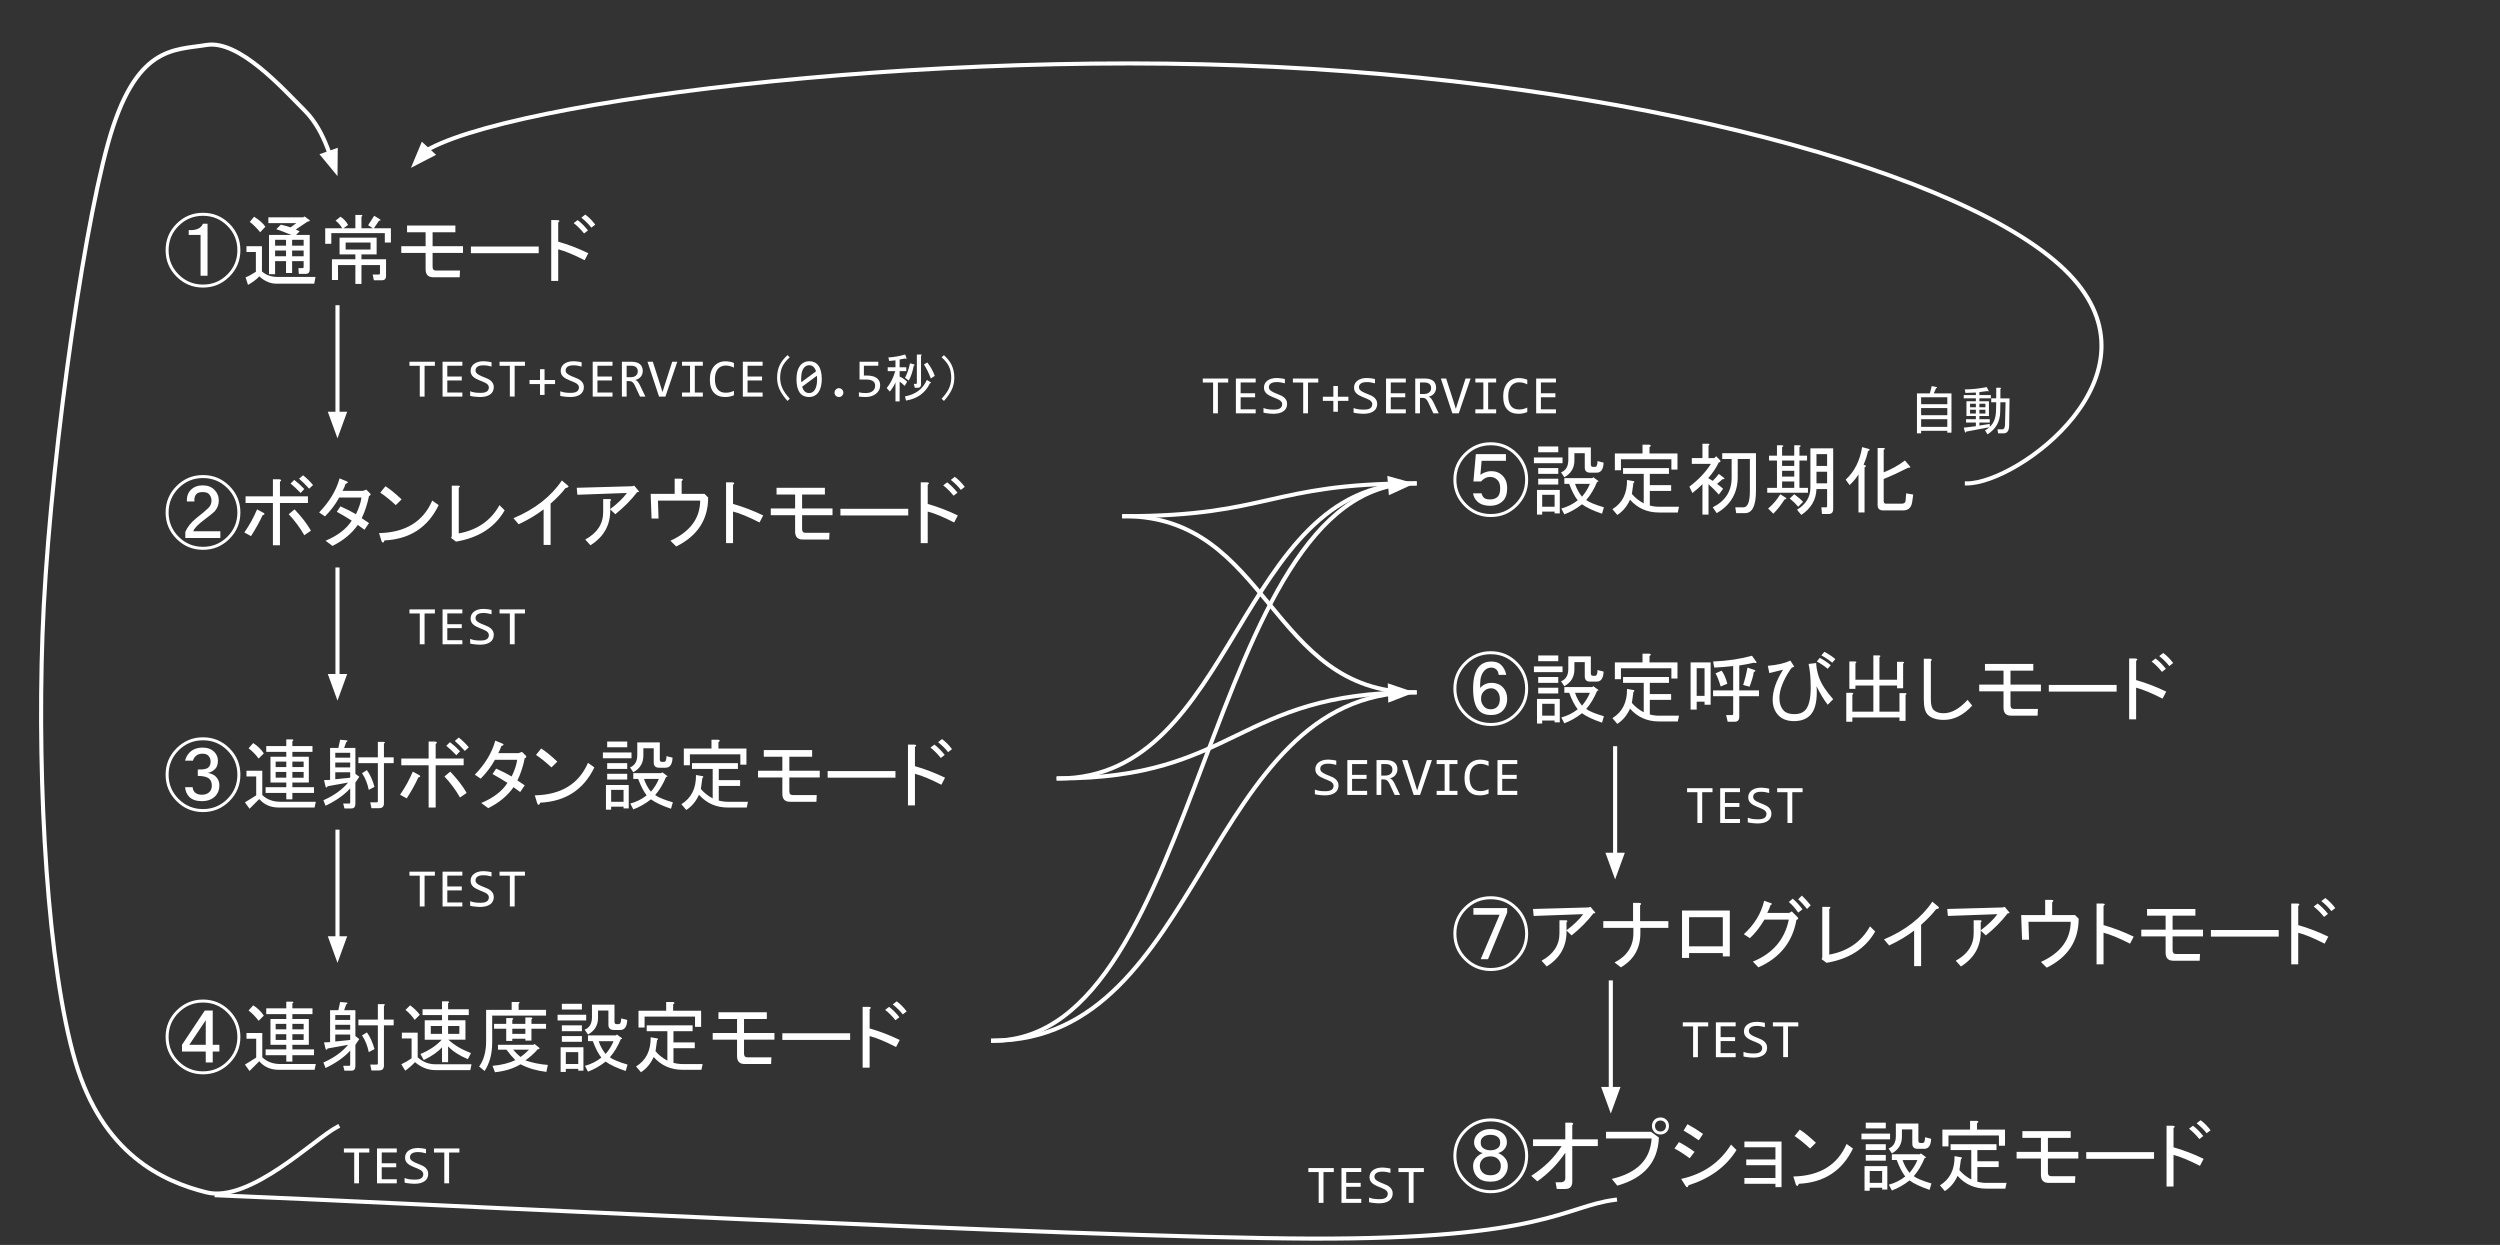 <svg version="1.1" viewBox="0.0 0.0 610.1 303.811" fill="none" stroke="none" stroke-linecap="square" stroke-miterlimit="10" xmlns:xlink="http://www.w3.org/1999/xlink" xmlns="http://www.w3.org/2000/svg"><rect x="0.0" y="0.0" width="610.1" height="303.811" fill="#333333" stroke="none"/><clipPath id="p.0"><path d="m0 0l610.1 0l0 303.811l-610.1 0l0 -303.811z" clip-rule="nonzero"/></clipPath><g clip-path="url(#p.0)"><path fill="#000000" fill-opacity="0.0" d="m0 0l610.1 0l0 303.811l-610.1 0z" fill-rule="evenodd"/><path fill="#000000" fill-opacity="0.0" d="m30.961 40.963l138.646 0l0 42.016l-138.646 0z" fill-rule="evenodd"/><path fill="#ffffff" d="m55.992 54.602q2.672 2.672 2.672 6.453q0 3.781 -2.672 6.453q-2.672 2.672 -6.453 2.672q-3.781 0 -6.453 -2.672q-2.672 -2.672 -2.672 -6.453q0 -3.781 2.672 -6.453q2.672 -2.672 6.453 -2.672q3.781 0 6.453 2.672zm-0.516 12.391q2.453 -2.453 2.453 -5.938q0 -3.484 -2.453 -5.938q-2.453 -2.453 -5.938 -2.453q-3.484 0 -5.938 2.453q-2.453 2.453 -2.453 5.938q0 3.484 2.453 5.938q2.453 2.453 5.938 2.453q3.484 0 5.938 -2.453zm-4.828 -12.391l0 12.688l-1.703 0l0 -9.953l-2.891 0l0 -1.188q2.734 0.156 3.484 -1.547l1.109 0zm16.844 14.625q-2.297 0 -4.219 -1.797q-0.891 1.047 -2.75 2.094l-0.594 -1.859q0.812 -0.234 2.516 -1.344l0 -4.828l-2.297 0l0 -1.406l3.781 0l0 6.156q1.484 1.344 3.859 1.344l9.203 0l-0.297 1.641l-9.203 0zm1.047 -14.406q1.859 0.438 2.375 0.672l1.406 -1.047l-6.828 0l0 -1.406l8.469 0l0.359 -0.219l1.125 0.812q0.438 0.375 -0.375 0.438l-2.891 1.938l0.953 0.438l-0.891 0.891l3.344 0l0 8.469q0 1.031 -1.031 1.031l-1.641 0l-0.078 -1.406l0.969 0q0.297 0 0.297 -0.297l0 -1.406l-2.812 0l0 2.891l-1.484 0l0 -2.891l-2.672 0l0 3.188l-1.484 0l0 -9.578l5.484 0q-3.109 -1.25 -3.703 -1.406l1.109 -1.109zm2.75 3.703l0 1.422l2.812 0l0 -1.422l-2.812 0zm-4.156 0l0 1.422l2.672 0l0 -1.422l-2.672 0zm2.672 2.609l-2.672 0l0 1.406l2.672 0l0 -1.406zm4.297 0l-2.812 0l0 1.406l2.812 0l0 -1.406zm-12.094 -8.25q2 1.266 2.75 2.453l-1.266 1.344q-1.188 -1.484 -2.531 -2.531l1.047 -1.266zm28.938 14.109l1.484 0q0.297 0 0.297 -0.297l0 -2.0l-4.516 0l0 4.594l-1.484 0l0 -4.594l-4.234 0l0 3.641l-1.484 0l0 -5.063l5.719 0l0 -1.188l-1.938 0l-1.922 0l0 -4.078l9.047 0l0 4.078l-3.703 0l0 1.188l6.0 0l0 4.094q0 1.031 -1.031 1.031l-1.938 0l-0.297 -1.406zm-7.422 -11.281q-0.656 -1.109 -1.625 -1.859l1.188 -0.969q1.188 0.75 1.859 2.016l-1.125 0.812l2.906 0l0 -3.266l1.406 0q0.594 0.078 0.078 0.438l0 2.828l2.812 0l-1.188 -0.75l1.484 -2.297l1.344 0.812q0.516 0.375 -0.156 0.375l-1.266 1.859l4.156 0l0 3.484l-1.484 0l0 -2.297l-13.062 0l0 2.594l-1.484 0l0 -3.781l4.156 0zm6.906 3.484l-6.078 0l0 1.703l6.078 0l0 -1.703zm21.75 8.469l-6.453 0q-1.859 0 -1.859 -1.938l0 -4l-5.938 0l0 -1.641l5.938 0l0 -3.406l-4.531 0l0 -1.641l11.797 0l0 1.641l-5.562 0l0 3.406l7.422 0l0 1.641l-7.422 0l0 3.406q0 0.891 0.812 0.891l5.875 0l-0.078 1.641zm2.742 -5.875l0 -1.625l16.547 0l0 1.625l-16.547 0zm27.758 1.719q-3.938 -2.016 -6.453 -2.672l0 7.719l-1.703 0l0 -14.844l1.484 0q0.891 0.062 0.219 0.594l0 4.672q3.641 1.031 7.344 2.812l-0.891 1.719zm-0.141 -6.531q-1.266 -1.562 -2.531 -2.531l0.969 -0.734q1.266 0.953 2.516 2.516l-0.953 0.75zm1.781 -1.422q-0.969 -1.25 -2.453 -2.438l0.969 -0.75q1.25 0.891 2.438 2.453l-0.953 0.734z" fill-rule="nonzero"/><path fill="#000000" fill-opacity="0.0" d="m30.961 104.963l243.402 0l0 42.016l-243.402 0z" fill-rule="evenodd"/><path fill="#ffffff" d="m53.398 122.165q0 1.484 -1.047 2.672q-0.891 0.812 -2.297 1.844q-2.516 1.859 -2.891 2.969l6.609 0l0 1.641l-8.547 0l0 -1.484q0.75 -1.781 2.672 -3.344q2.078 -1.625 2.906 -2.453q0.812 -0.734 0.812 -1.844q0 -0.969 -0.672 -1.641q-0.438 -0.438 -1.484 -0.438q-1.031 0 -1.484 0.438q-0.672 0.672 -0.516 1.859l-1.859 0q-0.078 -1.781 0.969 -2.828q1.109 -1.109 2.891 -1.109q1.781 0 2.828 1.047q1.109 1.109 1.109 2.672zm2.594 -3.562q2.672 2.672 2.672 6.453q0 3.781 -2.672 6.453q-2.672 2.672 -6.453 2.672q-3.781 0 -6.453 -2.672q-2.672 -2.672 -2.672 -6.453q0 -3.781 2.672 -6.453q2.672 -2.672 6.453 -2.672q3.781 0 6.453 2.672zm-0.516 12.391q2.453 -2.453 2.453 -5.938q0 -3.484 -2.453 -5.938q-2.453 -2.453 -5.938 -2.453q-3.484 0 -5.938 2.453q-2.453 2.453 -2.453 5.938q0 3.484 2.453 5.938q2.453 2.453 5.938 2.453q3.484 0 5.938 -2.453zm16.406 -6.688q2.672 2.828 4.0 5.203l-1.625 1.109q-1.562 -2.75 -3.797 -5.125l1.422 -1.188zm-3.562 -3.188l6.828 0l0 1.641l-6.828 0l0 10.312l-1.719 0l0 -10.312l-6.672 0l0 -1.641l6.672 0l0 -4.156l1.562 0q0.812 0.156 0.156 0.594l0 3.562zm-3.938 4.078q0.438 0.375 -0.297 0.531q-1.109 2.438 -2.828 5.109l-1.625 -0.891q1.859 -2.672 3.109 -5.641l1.641 0.891zm8.984 -4.891q-1.344 -1.406 -2.453 -2.297l0.891 -0.891q1.266 0.953 2.453 2.219l-0.891 0.969zm2.078 -1.047q-1.344 -1.484 -2.453 -2.438l0.969 -0.828q1.25 0.969 2.438 2.375l-0.953 0.891zm8.906 -1.188q-0.297 0.891 -0.75 1.719l4.969 0l0.828 -0.297l0.953 0.953q0.297 0.375 -0.297 0.594q-0.594 2.969 -1.781 5.422l1.781 1.188l-1.109 1.641l-1.625 -1.188q-2.156 3.109 -6.172 5.125l-1.703 -1.266q4.453 -1.859 6.391 -4.906q-1.859 -1.188 -3.641 -2.156l0.891 -1.328q2.297 1.031 3.781 1.922q1.109 -2.297 1.344 -4.078l-5.422 0q-1.406 2.531 -3.484 4.609l-1.422 -0.969q3.797 -3.938 4.984 -8.312l1.781 0.734q0.594 0.297 -0.297 0.594zm22.703 5.203q-3.938 8.156 -13.203 8.609q-0.375 0.969 -0.75 0.156l-0.594 -1.938q9.656 -0.219 12.984 -7.938l1.562 1.109zm-10.469 0q-2.0 -1.859 -3.781 -3.047l1.266 -1.562q1.562 0.969 3.938 3.203l-1.422 1.406zm15.371 6.906q6.828 -1.266 9.938 -6.906l1.266 1.266q-3.562 6.234 -11.875 7.641l-1.188 -0.891l0.156 -0.453l0 -12.312l1.625 0q0.672 0.078 0.078 0.516l0 11.141zm13.352 -3.719q7.797 -3.266 11.812 -9.203l1.406 1.188q0.594 0.453 -0.516 0.672q-1.422 1.859 -3.641 3.781l0 10.094l-1.703 0l0 -8.688q-2.609 2.016 -6.094 3.641l-1.266 -1.484zm23.613 -2.156q0.141 5.641 -4.828 8.766l-1.266 -1.406q4.375 -2.375 4.375 -6.688l0 -3.188l1.562 0q0.672 0.078 0.156 0.516l0 1.938q2.672 -2.016 4.078 -3.938l-12.094 0.438l-0.156 -1.703l13.516 -0.375l0.516 -0.141l1.109 1.328q0.219 0.297 -0.375 0.234q-2.219 2.891 -5.344 5.406l-1.25 -1.188zm23.898 -2.891q0 8.094 -7.797 11.953l-1.406 -1.406q7.188 -3.266 7.266 -9.797l-10.312 0l0.141 4.375l-1.703 0l-0.219 -6.016l5.859 0l0 -3.703l1.484 0q0.891 0.062 0.219 0.594l0 3.109l5.578 0l0.891 0.891zm6.074 1.562q3.641 1.031 7.359 2.812l-0.891 1.719q-3.938 -2.016 -6.469 -2.672l0 7.719l-1.703 0l0 -14.844l1.484 0q0.891 0.062 0.219 0.594l0 4.672zm23.461 8.688l-6.453 0q-1.859 0 -1.859 -1.938l0 -4.0l-5.938 0l0 -1.641l5.938 0l0 -3.406l-4.531 0l0 -1.641l11.797 0l0 1.641l-5.562 0l0 3.406l7.422 0l0 1.641l-7.422 0l0 3.406q0 0.891 0.812 0.891l5.875 0l-0.078 1.641zm2.742 -5.875l0 -1.625l16.547 0l0 1.625l-16.547 0zm27.758 1.719q-3.938 -2.016 -6.453 -2.672l0 7.719l-1.703 0l0 -14.844l1.484 0q0.891 0.062 0.219 0.594l0 4.672q3.641 1.031 7.344 2.812l-0.891 1.719zm-0.141 -6.531q-1.266 -1.562 -2.531 -2.531l0.969 -0.734q1.266 0.953 2.516 2.516l-0.953 0.75zm1.781 -1.422q-0.969 -1.25 -2.453 -2.438l0.969 -0.75q1.25 0.891 2.438 2.453l-0.953 0.734z" fill-rule="nonzero"/><path fill="#000000" fill-opacity="0.0" d="m30.961 168.963l227.402 0l0 42.016l-227.402 0z" fill-rule="evenodd"/><path fill="#ffffff" d="m55.992 182.602q2.672 2.672 2.672 6.453q0 3.781 -2.672 6.453q-2.672 2.672 -6.453 2.672q-3.781 0 -6.453 -2.672q-2.672 -2.672 -2.672 -6.453q0 -3.781 2.672 -6.453q2.672 -2.672 6.453 -2.672q3.781 0 6.453 2.672zm-0.516 12.391q2.453 -2.453 2.453 -5.938q0 -3.484 -2.453 -5.938q-2.453 -2.453 -5.938 -2.453q-3.484 0 -5.938 2.453q-2.453 2.453 -2.453 5.938q0 3.484 2.453 5.938q2.453 2.453 5.938 2.453q3.484 0 5.938 -2.453zm-7.203 -7.203q2.0 0.078 2.594 -0.516q0.531 -0.516 0.531 -1.406q0 -0.891 -0.594 -1.484q-0.453 -0.453 -1.422 -0.453q-1.031 0 -1.625 0.594q-0.516 0.516 -0.672 1.109l-1.922 0q0.297 -1.188 1.109 -2.0q1.188 -1.188 3.188 -1.188q1.781 0 2.828 1.047q0.891 0.891 0.891 2.141q0 1.344 -0.672 2.016q-0.812 0.812 -1.781 0.953q1.328 0.297 1.922 0.891q0.891 0.891 0.891 2.156q0 1.641 -1.031 2.672q-1.188 1.188 -3.266 1.188q-2.0 0 -3.047 -1.031q-0.891 -0.891 -1.031 -2.375l1.844 0q0.078 0.812 0.531 1.25q0.594 0.594 1.703 0.594q1.188 0 1.859 -0.656q0.594 -0.594 0.594 -1.562q0 -1.047 -0.594 -1.641q-0.75 -0.734 -2.828 -0.734l0 -1.562zm28.797 7.875l-0.297 1.406l-8.75 0q-2.969 0 -4.75 -2.078l-2.375 2.375l-1.125 -1.562l2.75 -1.703l0 -4.609l-2.375 0l0 -1.406l3.859 0l0 5.938q1.703 1.641 4.453 1.641l8.609 0zm-7.203 -7.281l-2.594 0l0 1.406l2.594 0l0 -1.406zm1.484 2.594l0 1.125l5.281 0l0 1.406l-5.281 0l0 1.562l-1.484 0l0 -1.562l-5.047 0l0 -1.406l5.047 0l0 -1.125l-1.922 0l-1.938 0l0 -6.297l3.859 0l0 -1.188l-4.891 0l0 -1.422l4.891 0l0 -1.625l1.422 0q0.594 0.078 0.062 0.438l0 1.188l4.906 0l0 1.422l-4.906 0l0 1.188l4.016 0l0 6.297l-4.016 0zm2.75 -5.109l-2.75 0l0 1.328l2.75 0l0 -1.328zm0 2.516l-2.75 0l0 1.406l2.75 0l0 -1.406zm-4.234 -2.516l-2.594 0l0 1.328l2.594 0l0 -1.328zm-8.078 -4.531q1.547 0.969 2.594 2.516l-1.266 1.266q-1.109 -1.484 -2.453 -2.516l1.125 -1.266zm27.75 6.609q1.109 1.484 1.859 4.078l-1.406 0.734q-0.453 -2.297 -1.641 -4.078l1.188 -0.734zm-2.812 8.234q0 1.109 -0.969 1.109l-1.703 0l-0.297 -1.188l1.484 0q0.219 0 0.219 -0.297l0 -3.406q-2.234 2.438 -6.016 4.234l-0.516 -1.344q3.859 -1.703 6.016 -4.312l-4.984 0.891q-0.297 0.594 -0.516 0.078l-0.375 -1.562l1.484 -0.062l0 -7.797l2.016 0l0.438 -2.0l1.562 0.141q0.516 0.078 -0.078 0.453l-0.516 1.406l2.75 0l0 6.312l0.953 0.734q-0.359 0.594 -0.953 1.406l0 5.203zm6.969 -0.141q0 1.188 -1.188 1.188l-1.859 0l-0.297 -1.422l1.562 0q0.297 0 0.297 -0.297l0 -9.281l-4.75 0l0 -1.406l4.75 0l0 -3.781l1.406 0q0.594 0.078 0.078 0.438l0 3.344l2.375 0l0 1.406l-2.375 0l0 9.812zm-8.234 -6.25l0 -1.328l-3.641 0l0 1.703l3.641 -0.375zm-3.641 -3.703l0 1.188l3.641 0l0 -1.188l-3.641 0zm3.641 -1.188l0 -1.188l-3.641 0l0 1.188l3.641 0zm24.422 3.406q2.672 2.828 4.0 5.203l-1.625 1.109q-1.562 -2.75 -3.797 -5.125l1.422 -1.188zm-3.562 -3.188l6.828 0l0 1.641l-6.828 0l0 10.312l-1.719 0l0 -10.312l-6.672 0l0 -1.641l6.672 0l0 -4.156l1.562 0q0.812 0.156 0.156 0.594l0 3.562zm-3.938 4.078q0.438 0.375 -0.297 0.531q-1.109 2.438 -2.828 5.109l-1.625 -0.891q1.859 -2.672 3.109 -5.641l1.641 0.891zm8.984 -4.891q-1.344 -1.406 -2.453 -2.297l0.891 -0.891q1.266 0.953 2.453 2.219l-0.891 0.969zm2.078 -1.047q-1.344 -1.484 -2.453 -2.438l0.969 -0.828q1.25 0.969 2.438 2.375l-0.953 0.891zm8.906 -1.188q-0.297 0.891 -0.75 1.719l4.969 0l0.828 -0.297l0.953 0.953q0.297 0.375 -0.297 0.594q-0.594 2.969 -1.781 5.422l1.781 1.188l-1.109 1.641l-1.625 -1.188q-2.156 3.109 -6.172 5.125l-1.703 -1.266q4.453 -1.859 6.391 -4.906q-1.859 -1.188 -3.641 -2.156l0.891 -1.328q2.297 1.031 3.781 1.922q1.109 -2.297 1.344 -4.078l-5.422 0q-1.406 2.531 -3.484 4.609l-1.422 -0.969q3.797 -3.938 4.984 -8.312l1.781 0.734q0.594 0.297 -0.297 0.594zm22.703 5.203q-3.938 8.156 -13.203 8.609q-0.375 0.969 -0.75 0.156l-0.594 -1.938q9.656 -0.219 12.984 -7.938l1.562 1.109zm-10.469 0q-2.0 -1.859 -3.781 -3.047l1.266 -1.562q1.562 0.969 3.938 3.203l-1.422 1.406zm19.965 2.812l0 -1.406l6.828 0l0.234 -0.219l1.109 0.812q0.375 0.375 -0.156 0.297q-1.109 2.672 -2.672 4.453q1.047 0.812 4.312 1.781l-0.453 1.562q-3.266 -1.109 -4.891 -2.297q-2.078 1.625 -4.312 2.453l-0.734 -1.422q2.219 -0.594 4.0 -2.0q-1.109 -1.406 -2.078 -4.016l-1.188 0zm0.969 -8.906l5.5 0l0 4.156q0 0.594 0.516 0.594l0.516 0q0.594 0 0.594 -1.406l1.484 0.375q-0.078 2.453 -1.703 2.453l-1.562 0q-1.328 0 -1.328 -1.266l0 -3.484l-2.531 0l0 1.781q0 2.734 -2.453 4.078l-0.812 -1.188q1.781 -0.672 1.781 -3.047l0 -3.047zm-2.078 16.109l-1.266 0l0 -0.438l-3.031 0l0 0.734l-1.266 0l0 -6.016l5.562 0l0 5.719zm0.672 -13.656l0 1.406l-6.984 0l0 -1.406l6.984 0zm-1.047 -2.672l0 1.406l-4.891 0l0 -1.406l4.891 0zm0 5.266l0 1.422l-4.891 0l0 -1.422l4.891 0zm0 2.609l0 1.406l-4.891 0l0 -1.406l4.891 0zm-0.891 3.922l-3.031 0l0 2.906l3.031 0l0 -2.906zm6.688 0.453q1.266 -1.484 1.922 -3.125l-3.625 0q0.594 1.781 1.703 3.125zm7.422 3.047q3.641 -2.234 3.562 -7.125l1.703 0.297q0.219 0.219 -0.141 0.438l-0.375 2.672q1.109 1.344 2.891 2.297l0 -7.188l-5.047 0l0 -1.422l11.203 0l0 1.422l-4.672 0l0 2.734l5.203 0l0 1.422l-5.203 0l0 3.562q1.109 0.297 2.234 0.297l4.891 0l-0.297 1.406l-4.594 0q-4.312 0 -7.062 -3.125q-1.109 2.453 -3.109 3.719l-1.188 -1.406zm9.047 -13.594l6.828 0l0 3.938l-1.484 0l0 -2.516l-12.312 0l0 2.672l-1.484 0l0 -4.094l6.75 0l0 -2.141l1.641 0q0.734 0.141 0.062 0.594l0 1.547zm23.906 13.0l-6.453 0q-1.859 0 -1.859 -1.938l0 -4.0l-5.938 0l0 -1.641l5.938 0l0 -3.406l-4.531 0l0 -1.641l11.797 0l0 1.641l-5.562 0l0 3.406l7.422 0l0 1.641l-7.422 0l0 3.406q0 0.891 0.812 0.891l5.875 0l-0.078 1.641zm2.742 -5.875l0 -1.625l16.547 0l0 1.625l-16.547 0zm27.758 1.719q-3.938 -2.016 -6.453 -2.672l0 7.719l-1.703 0l0 -14.844l1.484 0q0.891 0.062 0.219 0.594l0 4.672q3.641 1.031 7.344 2.812l-0.891 1.719zm-0.141 -6.531q-1.266 -1.562 -2.531 -2.531l0.969 -0.734q1.266 0.953 2.516 2.516l-0.953 0.75zm1.781 -1.422q-0.969 -1.25 -2.453 -2.438l0.969 -0.75q1.25 0.891 2.438 2.453l-0.953 0.734z" fill-rule="nonzero"/><path fill="#000000" fill-opacity="0.0" d="m30.961 232.963l211.402 0l0 42.016l-211.402 0z" fill-rule="evenodd"/><path fill="#ffffff" d="m55.992 246.602q2.672 2.672 2.672 6.453q0 3.781 -2.672 6.453q-2.672 2.672 -6.453 2.672q-3.781 0 -6.453 -2.672q-2.672 -2.672 -2.672 -6.453q0 -3.781 2.672 -6.453q2.672 -2.672 6.453 -2.672q3.781 0 6.453 2.672zm-0.516 12.391q2.453 -2.453 2.453 -5.937q0 -3.484 -2.453 -5.938q-2.453 -2.453 -5.938 -2.453q-3.484 0 -5.938 2.453q-2.453 2.453 -2.453 5.938q0 3.484 2.453 5.937q2.453 2.453 5.938 2.453q3.484 0 5.938 -2.453zm-3.562 -2.375l0 2.672l-1.703 0l0 -2.672l-5.797 0l0 -1.641l5.562 -8.375l1.938 0l0 8.375l1.625 0l0 1.641l-1.625 0zm-1.703 -1.641l0 -6.0l-4.016 6.0l4.016 0zm26.859 4.687l-0.297 1.406l-8.75 0q-2.969 0 -4.75 -2.078l-2.375 2.375l-1.125 -1.562l2.75 -1.703l0 -4.609l-2.375 0l0 -1.406l3.859 0l0 5.937q1.703 1.641 4.453 1.641l8.609 0zm-7.203 -7.281l-2.594 0l0 1.406l2.594 0l0 -1.406zm1.484 2.594l0 1.125l5.281 0l0 1.406l-5.281 0l0 1.562l-1.484 0l0 -1.562l-5.047 0l0 -1.406l5.047 0l0 -1.125l-1.922 0l-1.938 0l0 -6.297l3.859 0l0 -1.188l-4.891 0l0 -1.422l4.891 0l0 -1.625l1.422 0q0.594 0.078 0.062 0.438l0 1.188l4.906 0l0 1.422l-4.906 0l0 1.188l4.016 0l0 6.297l-4.016 0zm2.75 -5.109l-2.75 0l0 1.328l2.75 0l0 -1.328zm0 2.516l-2.75 0l0 1.406l2.75 0l0 -1.406zm-4.234 -2.516l-2.594 0l0 1.328l2.594 0l0 -1.328zm-8.078 -4.531q1.547 0.969 2.594 2.516l-1.266 1.266q-1.109 -1.484 -2.453 -2.516l1.125 -1.266zm27.75 6.609q1.109 1.484 1.859 4.078l-1.406 0.734q-0.453 -2.297 -1.641 -4.078l1.188 -0.734zm-2.812 8.234q0 1.109 -0.969 1.109l-1.703 0l-0.297 -1.188l1.484 0q0.219 0 0.219 -0.297l0 -3.406q-2.234 2.438 -6.016 4.234l-0.516 -1.344q3.859 -1.703 6.016 -4.312l-4.984 0.891q-0.297 0.594 -0.516 0.078l-0.375 -1.562l1.484 -0.062l0 -7.797l2.016 0l0.438 -2.0l1.562 0.141q0.516 0.078 -0.078 0.453l-0.516 1.406l2.75 0l0 6.312l0.953 0.734q-0.359 0.594 -0.953 1.406l0 5.203zm6.969 -0.141q0 1.188 -1.188 1.188l-1.859 0l-0.297 -1.422l1.562 0q0.297 0 0.297 -0.297l0 -9.281l-4.75 0l0 -1.406l4.75 0l0 -3.781l1.406 0q0.594 0.078 0.078 0.438l0 3.344l2.375 0l0 1.406l-2.375 0l0 9.812zm-8.234 -6.25l0 -1.328l-3.641 0l0 1.703l3.641 -0.375zm-3.641 -3.703l0 1.188l3.641 0l0 -1.188l-3.641 0zm3.641 -1.188l0 -1.188l-3.641 0l0 1.188l3.641 0zm20.781 12.25q-2.672 0 -4.969 -1.938q-1.047 1.125 -2.375 2.078l-0.969 -1.562q1.406 -0.656 2.516 -1.484l0 -4.812l-2.375 0l0 -1.422l3.859 0l0 6.016q1.859 1.703 4.391 1.703l8.75 0l-0.297 1.422l-8.531 0zm-6.156 -15.812q1.328 0.969 2.375 2.297l-1.266 1.266q-0.812 -1.266 -2.234 -2.453l1.125 -1.109zm9.344 8.391q2.156 2.0 5.5 3.266l-0.75 1.484q-3.047 -1.266 -4.828 -3.125l0 3.859l-1.484 0l0 -3.641q-1.406 1.641 -4.453 3.125l-0.812 -1.484q3.266 -1.344 5.203 -3.484l-4.156 0l0 -4.75l4.219 0l0 -1.266l-4.75 0l0 -1.406l4.75 0l0 -1.938l1.422 0q0.594 0.078 0.062 0.453l0 1.484l5.047 0l0 1.406l-5.047 0l0 1.266l4.234 0l0 4.75l-4.156 0zm-0.078 -3.344l0 1.922l2.75 0l0 -1.922l-2.75 0zm-4.219 0l0 1.922l2.734 0l0 -1.922l-2.734 0zm28.203 11.203q-3.562 -0.438 -6.312 -1.859q-2.594 1.562 -6.234 1.938l-0.594 -1.562q3.344 -0.297 5.562 -1.406q-1.188 -1.188 -2.156 -2.531l-2.078 0l0 -1.187l8.688 0l0.219 -0.219l1.125 0.891q0.297 0.453 -0.297 0.375q-1.266 1.484 -3.047 2.75q2.594 0.891 5.484 1.109l-0.359 1.703zm-6.766 -15.141l6.688 0l0 1.406l-13.141 0l0 6.531q0 4.156 -1.859 6.984l-1.328 -1.109q1.703 -2.312 1.703 -6.172l0 -7.641l6.234 0l0 -1.922l1.641 0q0.594 0.062 0.062 0.438l0 1.484zm0.453 11.5q0.891 -0.594 2.078 -1.781l-3.859 0q0.734 0.891 1.781 1.781zm2.672 -4l-1.484 0l0 -0.453l-3.188 0l0 0.531l-1.484 0l0 -2.969l-2.969 0l0 -1.188l2.969 0l0 -1.422l1.406 0q0.594 0.078 0.078 0.453l0 0.969l3.188 0l0 -1.562l1.406 0q0.594 0.078 0.078 0.438l0 1.125l3.562 0l0 1.188l-3.562 0l0 2.891zm-1.484 -2.891l-3.188 0l0 1.25l3.188 0l0 -1.25zm15.281 3.031l0 -1.406l6.828 0l0.234 -0.219l1.109 0.812q0.375 0.375 -0.156 0.297q-1.109 2.672 -2.672 4.453q1.047 0.812 4.312 1.781l-0.453 1.562q-3.266 -1.109 -4.891 -2.297q-2.078 1.625 -4.312 2.453l-0.734 -1.422q2.219 -0.594 4.0 -2.0q-1.109 -1.406 -2.078 -4.016l-1.188 0zm0.969 -8.906l5.5 0l0 4.156q0 0.594 0.516 0.594l0.516 0q0.594 0 0.594 -1.406l1.484 0.375q-0.078 2.453 -1.703 2.453l-1.562 0q-1.328 0 -1.328 -1.266l0 -3.484l-2.531 0l0 1.781q0 2.734 -2.453 4.078l-0.812 -1.188q1.781 -0.672 1.781 -3.047l0 -3.047zm-2.078 16.109l-1.266 0l0 -0.438l-3.031 0l0 0.734l-1.266 0l0 -6.016l5.562 0l0 5.719zm0.672 -13.656l0 1.406l-6.984 0l0 -1.406l6.984 0zm-1.047 -2.672l0 1.406l-4.891 0l0 -1.406l4.891 0zm0 5.266l0 1.422l-4.891 0l0 -1.422l4.891 0zm0 2.609l0 1.406l-4.891 0l0 -1.406l4.891 0zm-0.891 3.922l-3.031 0l0 2.906l3.031 0l0 -2.906zm6.688 0.453q1.266 -1.484 1.922 -3.125l-3.625 0q0.594 1.781 1.703 3.125zm7.422 3.047q3.641 -2.234 3.562 -7.125l1.703 0.297q0.219 0.219 -0.141 0.438l-0.375 2.672q1.109 1.344 2.891 2.297l0 -7.187l-5.047 0l0 -1.422l11.203 0l0 1.422l-4.672 0l0 2.734l5.203 0l0 1.422l-5.203 0l0 3.562q1.109 0.297 2.234 0.297l4.891 0l-0.297 1.406l-4.594 0q-4.312 0 -7.062 -3.125q-1.109 2.453 -3.109 3.719l-1.188 -1.406zm9.047 -13.594l6.828 0l0 3.938l-1.484 0l0 -2.516l-12.312 0l0 2.672l-1.484 0l0 -4.094l6.75 0l0 -2.141l1.641 0q0.734 0.141 0.062 0.594l0 1.547zm23.906 13l-6.453 0q-1.859 0 -1.859 -1.938l0 -4l-5.938 0l0 -1.641l5.938 0l0 -3.406l-4.531 0l0 -1.641l11.797 0l0 1.641l-5.562 0l0 3.406l7.422 0l0 1.641l-7.422 0l0 3.406q0 0.891 0.812 0.891l5.875 0l-0.078 1.641zm2.742 -5.875l0 -1.625l16.547 0l0 1.625l-16.547 0zm27.758 1.719q-3.938 -2.016 -6.453 -2.672l0 7.719l-1.703 0l0 -14.844l1.484 0q0.891 0.062 0.219 0.594l0 4.672q3.641 1.031 7.344 2.812l-0.891 1.719zm-0.141 -6.531q-1.266 -1.562 -2.531 -2.531l0.969 -0.734q1.266 0.953 2.516 2.516l-0.953 0.75zm1.781 -1.422q-0.969 -1.25 -2.453 -2.438l0.969 -0.75q1.25 0.891 2.438 2.453l-0.953 0.734z" fill-rule="nonzero"/><path fill="#000000" fill-opacity="0.0" d="m345.228 96.963l134.772 0l0 42.016l-134.772 0z" fill-rule="evenodd"/><path fill="#ffffff" d="m359.572 117.493l0.594 -6.672l7.344 0l0 1.625l-5.938 0l-0.297 3.422q1.266 -0.891 2.672 -0.891q1.641 0 2.75 1.109q1.109 1.109 1.109 3.047q0 2.078 -1.031 3.109q-1.188 1.188 -3.125 1.188q-2.078 0 -3.188 -1.109q-0.812 -0.812 -0.969 -1.922l2.078 0q0.156 0.656 0.531 1.031q0.438 0.453 1.547 0.453q1.188 0 1.859 -0.672q0.594 -0.594 0.594 -2.078q0 -1.344 -0.672 -2.0q-0.734 -0.75 -1.844 -0.75q-1.125 0 -2.156 1.109l-1.859 0zm10.688 -6.891q2.672 2.672 2.672 6.453q0 3.781 -2.672 6.453q-2.672 2.672 -6.453 2.672q-3.781 0 -6.453 -2.672q-2.672 -2.672 -2.672 -6.453q0 -3.781 2.672 -6.453q2.672 -2.672 6.453 -2.672q3.781 0 6.453 2.672zm-0.516 12.391q2.453 -2.453 2.453 -5.938q0 -3.484 -2.453 -5.938q-2.453 -2.453 -5.938 -2.453q-3.484 0 -5.938 2.453q-2.453 2.453 -2.453 5.938q0 3.484 2.453 5.938q2.453 2.453 5.938 2.453q3.484 0 5.938 -2.453zm12.016 -4.906l0 -1.406l6.828 0l0.234 -0.219l1.109 0.812q0.375 0.375 -0.156 0.297q-1.109 2.672 -2.672 4.453q1.047 0.812 4.312 1.781l-0.453 1.562q-3.266 -1.109 -4.891 -2.297q-2.078 1.625 -4.312 2.453l-0.734 -1.422q2.219 -0.594 4.0 -2.0q-1.109 -1.406 -2.078 -4.016l-1.188 0zm0.969 -8.906l5.5 0l0 4.156q0 0.594 0.516 0.594l0.516 0q0.594 0 0.594 -1.406l1.484 0.375q-0.078 2.453 -1.703 2.453l-1.562 0q-1.328 0 -1.328 -1.266l0 -3.484l-2.531 0l0 1.781q0 2.734 -2.453 4.078l-0.812 -1.188q1.781 -0.672 1.781 -3.047l0 -3.047zm-2.078 16.109l-1.266 0l0 -0.438l-3.031 0l0 0.734l-1.266 0l0 -6.016l5.562 0l0 5.719zm0.672 -13.656l0 1.406l-6.984 0l0 -1.406l6.984 0zm-1.047 -2.672l0 1.406l-4.891 0l0 -1.406l4.891 0zm0 5.266l0 1.422l-4.891 0l0 -1.422l4.891 0zm0 2.609l0 1.406l-4.891 0l0 -1.406l4.891 0zm-0.891 3.922l-3.031 0l0 2.906l3.031 0l0 -2.906zm6.688 0.453q1.266 -1.484 1.922 -3.125l-3.625 0q0.594 1.781 1.703 3.125zm7.422 3.047q3.641 -2.234 3.562 -7.125l1.703 0.297q0.219 0.219 -0.141 0.438l-0.375 2.672q1.109 1.344 2.891 2.297l0 -7.188l-5.047 0l0 -1.422l11.203 0l0 1.422l-4.672 0l0 2.734l5.203 0l0 1.422l-5.203 0l0 3.562q1.109 0.297 2.234 0.297l4.891 0l-0.297 1.406l-4.594 0q-4.312 0 -7.062 -3.125q-1.109 2.453 -3.109 3.719l-1.188 -1.406zm9.047 -13.594l6.828 0l0 3.938l-1.484 0l0 -2.516l-12.312 0l0 2.672l-1.484 0l0 -4.094l6.75 0l0 -2.141l1.641 0q0.734 0.141 0.062 0.594l0 1.547zm17.891 6.234q-0.672 0.594 -1.406 1.188q0.734 0.531 1.484 1.188l-1.047 1.422q-1.109 -1.266 -2.516 -2.531l0 7.422l-1.484 0l0 -7.422q-1.109 1.109 -2.453 2.156l-0.734 -1.562q3.266 -2.453 5.266 -5.562l-4.672 0l0 -1.406l2.594 0l0 -3.5l1.406 0q0.594 0.078 0.078 0.453l0 3.047l1.406 0l0.453 -0.453l0.953 0.969q0.297 0.516 -0.297 0.516q-0.953 2.0 -2.594 3.859l1.109 0.672q0.891 -0.891 1.484 -1.703l1.344 1.031q0.078 0.375 -0.375 0.219zm6.609 -4.891l-2.969 0l0 4.375q0 5.859 -5.125 8.844l-0.969 -1.422q4.609 -2.297 4.609 -7.203l0 -4.594l-2.297 0l0 -1.406l8.234 0l0 9.203q0 5.422 -2.672 5.422l-2.156 0l-0.219 -1.422l2.0 0q1.562 0 1.562 -4.0l0 -7.797zm4.453 12.094q1.703 -1.406 2.969 -3.484l1.266 0.812q0.516 0.375 -0.234 0.453q-1.188 1.922 -2.734 3.484l-1.266 -1.266zm14.391 -4.75l-2.594 0q-0.141 3.938 -3.703 6.312l-1.047 -1.266q3.266 -2.0 3.266 -5.344l0 -9.641l5.562 0l0 14.844q0 1.188 -1.188 1.188l-1.547 0l-0.156 -1.641l1.109 0q0.297 0 0.297 -0.297l0 -4.156zm-7.047 4.312q-0.891 -1.047 -2.078 -2.016l1.109 -1.031q1.344 0.969 2.156 1.859l-1.188 1.188zm7.047 -8.547l-2.594 0l0 2.828l2.594 0l0 -2.828zm0 -4.297l-2.594 0l0 2.891l2.594 0l0 -2.891zm-8.016 6.672l-2.969 0l0 1.562l2.969 0l0 -1.562zm0 -2.594l-2.969 0l0 1.406l2.969 0l0 -1.406zm0 -2.516l-2.969 0l0 1.328l2.969 0l0 -1.328zm3.125 -1.188l0 1.188l-1.859 0l0 6.672l2.078 0l0 1.188l-9.938 0l0 -1.188l2.375 0l0 -6.672l-1.938 0l0 -1.188l1.938 0l0 -2.531l1.188 0q0.734 0.078 0.062 0.453l0 2.078l2.969 0l0 -2.531l1.188 0q0.75 0.078 0.078 0.453l0 2.078l1.859 0zm9.422 5.859q3.188 -2.891 4.016 -7.938l1.625 0.438q0.516 0.156 -0.219 0.594q-0.156 1.109 -1.047 3.266l0.453 0.156q0.297 0.219 -0.219 0.516l0 10.984l-1.484 0l0 -9.281q-0.891 1.406 -2.156 2.594l-0.969 -1.328zm16.484 3.641l-0.234 1.703q-0.297 2.156 -2.141 2.156l-4.984 0q-1.328 0 -1.328 -1.266l0 -13.953l1.406 0q0.75 0.078 0.078 0.438l0 5.5q2.812 -1.109 5.188 -2.891l1.125 1.328q0.516 0.453 -0.375 0.453q-3.188 1.625 -5.938 2.734l0 5.422q0 0.594 0.516 0.594l3.938 0q0.812 0 0.891 -0.734l0.141 -1.781l1.719 0.297z" fill-rule="nonzero"/><path fill="#000000" fill-opacity="0.0" d="m345.228 147.955l211.402 0l0 42.016l-211.402 0z" fill-rule="evenodd"/><path fill="#ffffff" d="m370.26 161.594q2.672 2.672 2.672 6.453q0 3.781 -2.672 6.453q-2.672 2.672 -6.453 2.672q-3.781 0 -6.453 -2.672q-2.672 -2.672 -2.672 -6.453q0 -3.781 2.672 -6.453q2.672 -2.672 6.453 -2.672q3.781 0 6.453 2.672zm-0.516 12.391q2.453 -2.453 2.453 -5.938q0 -3.484 -2.453 -5.938q-2.453 -2.453 -5.938 -2.453q-3.484 0 -5.938 2.453q-2.453 2.453 -2.453 5.938q0 3.484 2.453 5.938q2.453 2.453 5.938 2.453q3.484 0 5.938 -2.453zm-8.531 -6.094q1.109 -1.25 2.812 -1.25q1.641 0 2.672 1.031q1.109 1.109 1.109 2.891q0 1.781 -1.109 2.906q-1.031 1.031 -2.812 1.031q-1.859 0 -2.906 -1.031q-1.484 -1.484 -1.484 -5.422q0 -3.938 1.562 -5.5q1.109 -1.109 2.891 -1.109q1.562 0 2.375 0.812q0.969 0.969 1.266 2.453l-1.859 0q-0.062 -0.812 -0.516 -1.266q-0.516 -0.516 -1.266 -0.516q-0.953 0 -1.625 0.672q-1.109 1.109 -1.109 3.344l0 0.953zm2.672 0.078q-1.047 0 -1.781 0.75q-0.672 0.656 -0.672 1.844q0 1.125 0.812 1.938q0.594 0.594 1.562 0.594q0.969 0 1.562 -0.594q0.656 -0.672 0.656 -1.938q0 -1.25 -0.734 -2.0q-0.594 -0.594 -1.406 -0.594zm17.875 1.109l0 -1.406l6.828 0l0.234 -0.219l1.109 0.812q0.375 0.375 -0.156 0.297q-1.109 2.672 -2.672 4.453q1.047 0.812 4.312 1.781l-0.453 1.562q-3.266 -1.109 -4.891 -2.297q-2.078 1.625 -4.312 2.453l-0.734 -1.422q2.219 -0.594 4.0 -2.0q-1.109 -1.406 -2.078 -4.016l-1.188 0zm0.969 -8.906l5.5 0l0 4.156q0 0.594 0.516 0.594l0.516 0q0.594 0 0.594 -1.406l1.484 0.375q-0.078 2.453 -1.703 2.453l-1.562 0q-1.328 0 -1.328 -1.266l0 -3.484l-2.531 0l0 1.781q0 2.734 -2.453 4.078l-0.812 -1.188q1.781 -0.672 1.781 -3.047l0 -3.047zm-2.078 16.109l-1.266 0l0 -0.438l-3.031 0l0 0.734l-1.266 0l0 -6.016l5.562 0l0 5.719zm0.672 -13.656l0 1.406l-6.984 0l0 -1.406l6.984 0zm-1.047 -2.672l0 1.406l-4.891 0l0 -1.406l4.891 0zm0 5.266l0 1.422l-4.891 0l0 -1.422l4.891 0zm0 2.609l0 1.406l-4.891 0l0 -1.406l4.891 0zm-0.891 3.922l-3.031 0l0 2.906l3.031 0l0 -2.906zm6.688 0.453q1.266 -1.484 1.922 -3.125l-3.625 0q0.594 1.781 1.703 3.125zm7.422 3.047q3.641 -2.234 3.562 -7.125l1.703 0.297q0.219 0.219 -0.141 0.438l-0.375 2.672q1.109 1.344 2.891 2.297l0 -7.188l-5.047 0l0 -1.422l11.203 0l0 1.422l-4.672 0l0 2.734l5.203 0l0 1.422l-5.203 0l0 3.562q1.109 0.297 2.234 0.297l4.891 0l-0.297 1.406l-4.594 0q-4.312 0 -7.062 -3.125q-1.109 2.453 -3.109 3.719l-1.188 -1.406zm9.047 -13.594l6.828 0l0 3.938l-1.484 0l0 -2.516l-12.312 0l0 2.672l-1.484 0l0 -4.094l6.75 0l0 -2.141l1.641 0q0.734 0.141 0.062 0.594l0 1.547zm15.516 -0.219q5.203 -0.219 9.5 -1.406l1.047 1.484q0.297 0.438 -0.594 0.219q-2.016 0.453 -3.562 0.672l0 6.078l4.812 0l0 1.422l-4.812 0l0 5.047q0 1.188 -1.188 1.188l-1.641 0l-0.375 -1.641l1.422 0q0.297 0 0.297 -0.297l0 -4.297l-4.906 0l0 -1.422l4.906 0l0 -5.938q-2.672 0.297 -4.609 0.375l-0.297 -1.484zm2.078 2.234q0.812 1.031 1.406 3.188l-1.625 0.672q-0.672 -2.234 -1.266 -3.203l1.484 -0.656zm7.875 0.297q-0.234 1.484 -1.047 3.625l-1.562 -0.438q0.672 -2.078 1.047 -4.234l1.781 0.594q0.438 0.297 -0.219 0.453zm-12.031 -0.891l-1.922 0l0 6.75l1.922 0l0 -6.75zm1.484 -1.422l0 10.328l-1.484 0l0 -0.75l-1.922 0l0 1.938l-1.484 0l0 -11.516l4.891 0zm28.578 10.328q-1.266 -1.562 -2.75 -4.531q0.078 0.672 0.078 1.406q0 4.078 -1.641 5.719q-1.406 1.406 -3.922 1.406q-2.375 0 -3.719 -1.328q-1.484 -1.484 -1.484 -3.859q0 -3.344 2.531 -7.359q-1.719 0.453 -3.344 0.828l-0.375 -1.781q3.484 -0.297 5.5 -1.266l0.953 1.484q-0.594 0.141 -0.891 0.594q-2.734 4.078 -2.734 7.047q0 2.0 1.109 3.125q0.812 0.812 2.594 0.812q1.641 0 2.531 -0.891q1.406 -1.406 1.406 -5.562q0 -3.562 -0.516 -5.797l1.844 -0.219q0.078 1.781 0.75 3.641q0.891 2.375 3.406 5.188l-1.328 1.344zm0 -8.766q-1.484 -1.188 -2.672 -1.781l0.734 -0.891q1.422 0.75 2.672 1.781l-0.734 0.891zm1.109 -1.484q-1.484 -1.188 -2.672 -1.781l0.75 -0.891q1.406 0.75 2.672 1.781l-0.75 0.891zm5.57 -0.297q0.594 0.078 0.078 0.453l0 4.0l4.375 0l0 -5.938l1.406 0q0.594 0.078 0.078 0.453l0 5.484l4.297 0l0 -4.375l1.422 0q0.594 0.078 0.062 0.438l0 6.016l-1.484 0l0 -0.672l-4.297 0l0 6.391l4.891 0l0 -4.531l1.422 0q0.594 0.078 0.062 0.453l0 6.312l-1.484 0l0 -0.828l-11.5 0l0 1.047l-1.484 0l0 -7.062l1.406 0q0.594 0.078 0.078 0.453l0 4.156l5.125 0l0 -6.391l-4.375 0l0 0.828l-1.484 0l0 -6.688l1.406 0zm28.578 10.766q-3.203 3.484 -6.906 3.484q-2.672 0 -3.938 -1.266q-0.969 -0.953 -0.969 -3.703l0 -9.953l1.562 0q0.672 0.156 0.156 0.594l0 9.359q0 1.859 0.656 2.516q0.828 0.828 2.453 0.828q2.891 0 5.859 -3.266l1.125 1.406zm15.953 2.453l-6.453 0q-1.859 0 -1.859 -1.938l0 -4.0l-5.938 0l0 -1.641l5.938 0l0 -3.406l-4.531 0l0 -1.641l11.797 0l0 1.641l-5.562 0l0 3.406l7.422 0l0 1.641l-7.422 0l0 3.406q0 0.891 0.812 0.891l5.875 0l-0.078 1.641zm2.742 -5.875l0 -1.625l16.547 0l0 1.625l-16.547 0zm27.758 1.719q-3.938 -2.016 -6.453 -2.672l0 7.719l-1.703 0l0 -14.844l1.484 0q0.891 0.062 0.219 0.594l0 4.672q3.641 1.031 7.344 2.812l-0.891 1.719zm-0.141 -6.531q-1.266 -1.562 -2.531 -2.531l0.969 -0.734q1.266 0.953 2.516 2.516l-0.953 0.75zm1.781 -1.422q-0.969 -1.25 -2.453 -2.438l0.969 -0.75q1.25 0.891 2.438 2.453l-0.953 0.734z" fill-rule="nonzero"/><path fill="#000000" fill-opacity="0.0" d="m82.362 202.979l0 32.0" fill-rule="evenodd"/><path stroke="#ffffff" stroke-width="1.0" stroke-linejoin="round" stroke-linecap="butt" d="m82.362 202.979l0 26.0" fill-rule="evenodd"/><path fill="#ffffff" stroke="#ffffff" stroke-width="1.0" stroke-linecap="butt" d="m80.71 228.979l1.652 4.538l1.652 -4.538z" fill-rule="evenodd"/><path fill="#000000" fill-opacity="0.0" d="m82.362 74.979l0 32.0" fill-rule="evenodd"/><path stroke="#ffffff" stroke-width="1.0" stroke-linejoin="round" stroke-linecap="butt" d="m82.362 74.979l0 26.0" fill-rule="evenodd"/><path fill="#ffffff" stroke="#ffffff" stroke-width="1.0" stroke-linecap="butt" d="m80.71 100.979l1.652 4.538l1.652 -4.538z" fill-rule="evenodd"/><path fill="#000000" fill-opacity="0.0" d="m82.362 138.979l0 32.0" fill-rule="evenodd"/><path stroke="#ffffff" stroke-width="1.0" stroke-linejoin="round" stroke-linecap="butt" d="m82.362 138.979l0 26.0" fill-rule="evenodd"/><path fill="#ffffff" stroke="#ffffff" stroke-width="1.0" stroke-linecap="butt" d="m80.71 164.979l1.652 4.538l1.652 -4.538z" fill-rule="evenodd"/><path fill="#000000" fill-opacity="0.0" d="m274.362 125.971c17.717 0 26.575 -2.0 35.433 -4.0c8.858 -2.0 17.717 -4.0 35.433 -4.0" fill-rule="evenodd"/><path stroke="#ffffff" stroke-width="1.0" stroke-linejoin="round" stroke-linecap="butt" d="m274.362 125.971c17.717 0 26.575 -2.0 35.433 -4.0c8.858 -2.0 17.717 -4.0 35.433 -4.0" fill-rule="evenodd"/><path fill="#000000" fill-opacity="0.0" d="m258.362 189.971c21.717 0 32.575 -18.0 43.433 -36.0c10.858 -18.0 21.717 -36.0 43.433 -36.0" fill-rule="evenodd"/><path stroke="#ffffff" stroke-width="1.0" stroke-linejoin="round" stroke-linecap="butt" d="m258.362 189.971c21.717 0 32.575 -18.0 43.433 -36.0c5.429 -9.0 10.858 -18.0 17.645 -24.75c3.393 -3.375 7.126 -6.188 11.367 -8.156c2.121 -0.984 4.369 -1.758 6.765 -2.285c0.3 -0.066 0.601 -0.128 0.906 -0.186c0.152 -0.029 0.305 -0.057 0.458 -0.084l0.312 -0.053" fill-rule="evenodd"/><path fill="#ffffff" stroke="#ffffff" stroke-width="1.0" stroke-linecap="butt" d="m339.382 120.103l4.39 -2.013l-4.657 -1.279z" fill-rule="evenodd"/><path fill="#000000" fill-opacity="0.0" d="m242.362 253.971c25.717 0 38.575 -34.0 51.433 -68.0c12.858 -34.0 25.717 -68.0 51.433 -68.0" fill-rule="evenodd"/><path stroke="#ffffff" stroke-width="1.0" stroke-linejoin="round" stroke-linecap="butt" d="m242.362 253.971c25.717 0 38.575 -34.0 51.433 -68.0c12.858 -34.0 25.717 -68.0 51.433 -68.0" fill-rule="evenodd"/><path fill="#000000" fill-opacity="0.0" d="m274.362 125.971c17.717 0 26.575 10.748 35.433 21.496c8.858 10.748 17.717 21.496 35.433 21.496" fill-rule="evenodd"/><path stroke="#ffffff" stroke-width="1.0" stroke-linejoin="round" stroke-linecap="butt" d="m274.362 125.971c17.717 0 26.575 10.748 35.433 21.496c8.858 10.748 17.717 21.496 35.433 21.496" fill-rule="evenodd"/><path fill="#000000" fill-opacity="0.0" d="m258.362 189.971c21.717 0 32.575 -5.252 43.433 -10.504c10.858 -5.252 21.717 -10.504 43.433 -10.504" fill-rule="evenodd"/><path stroke="#ffffff" stroke-width="1.0" stroke-linejoin="round" stroke-linecap="butt" d="m258.362 189.971c21.717 0 32.575 -5.252 43.433 -10.504c5.429 -2.626 10.858 -5.252 17.645 -7.221c3.393 -0.985 7.126 -1.805 11.367 -2.38c2.121 -0.287 4.369 -0.513 6.765 -0.667c0.3 -0.019 0.601 -0.037 0.906 -0.054l0.752 -0.039" fill-rule="evenodd"/><path fill="#ffffff" stroke="#ffffff" stroke-width="1.0" stroke-linecap="butt" d="m339.269 170.757l4.497 -1.759l-4.576 -1.543z" fill-rule="evenodd"/><path fill="#000000" fill-opacity="0.0" d="m242.362 253.971c25.717 0 38.575 -21.252 51.433 -42.504c12.858 -21.252 25.717 -42.504 51.433 -42.504" fill-rule="evenodd"/><path stroke="#ffffff" stroke-width="1.0" stroke-linejoin="round" stroke-linecap="butt" d="m242.362 253.971c25.717 0 38.575 -21.252 51.433 -42.504c12.858 -21.252 25.717 -42.504 51.433 -42.504" fill-rule="evenodd"/><path fill="#000000" fill-opacity="0.0" d="m82.363 274.979c-5.333 2.667 -21.333 18.667 -32.0 16.0c-10.667 -2.667 -25.333 -9.333 -32.0 -32.0c-6.667 -22.667 -9.333 -66.667 -8 -104.0c1.333 -37.333 9.333 -96.0 16.0 -120.0c6.667 -24.0 16.0 -22.667 24.0 -24.0c8.0 -1.333 18.667 10.667 24.0 16c5.333 5.333 6.667 13.333 8.0 16" fill-rule="evenodd"/><path stroke="#ffffff" stroke-width="1.0" stroke-linejoin="round" stroke-linecap="butt" d="m82.363 274.979c-5.333 2.667 -21.333 18.667 -32.0 16.0c-10.667 -2.667 -25.333 -9.333 -32.0 -32.0c-6.667 -22.667 -9.333 -66.667 -8 -104.0c1.333 -37.333 9.333 -96.0 16.0 -120.0c6.667 -24.0 16.0 -22.667 24.0 -24.0c8.0 -1.333 18.667 10.667 24.0 16c2.667 2.667 4.333 6 5.5 9c0.146 0.375 0.284 0.745 0.415 1.107l0.084 0.236" fill-rule="evenodd"/><path fill="#ffffff" stroke="#ffffff" stroke-width="1.0" stroke-linecap="butt" d="m78.805 37.873l3.071 3.728l0.044 -4.829z" fill-rule="evenodd"/><path fill="#000000" fill-opacity="0.0" d="m90.362 74.979l184.0 0l0 35.559l-184.0 0z" fill-rule="evenodd"/><path fill="#ffffff" d="m106.128 89.263l-2.516 0l0 7.516l-1.172 0l0 -7.516l-2.516 0l0 -0.984l6.203 0l0 0.984zm6.703 7.516l-4.828 0l0 -8.5l4.828 0l0 0.969l-3.672 0l0 2.641l3.531 0l0 0.969l-3.531 0l0 2.938l3.672 0l0 0.984zm7.672 -2.297q0 0.594 -0.25 1.062q-0.234 0.453 -0.688 0.75q-0.438 0.297 -1.062 0.453q-0.625 0.141 -1.359 0.141q-0.344 0 -0.688 -0.031q-0.328 -0.016 -0.641 -0.062q-0.312 -0.031 -0.594 -0.078q-0.266 -0.047 -0.484 -0.109l0 -1.125q0.484 0.188 1.094 0.297q0.609 0.094 1.391 0.094q0.562 0 0.953 -0.078q0.391 -0.094 0.641 -0.266q0.25 -0.172 0.359 -0.422q0.125 -0.25 0.125 -0.562q0 -0.344 -0.203 -0.594q-0.188 -0.25 -0.5 -0.438q-0.312 -0.188 -0.719 -0.344q-0.391 -0.172 -0.812 -0.328q-0.406 -0.172 -0.812 -0.375q-0.406 -0.203 -0.719 -0.469q-0.312 -0.266 -0.5 -0.625q-0.188 -0.375 -0.188 -0.875q0 -0.438 0.172 -0.859q0.188 -0.422 0.562 -0.75q0.391 -0.328 0.984 -0.531q0.609 -0.203 1.453 -0.203q0.203 0 0.453 0.031q0.266 0.016 0.516 0.047q0.25 0.031 0.5 0.078q0.266 0.047 0.469 0.094l0 1.047q-0.5 -0.141 -1.0 -0.219q-0.5 -0.078 -0.969 -0.078q-1.0 0 -1.469 0.344q-0.469 0.328 -0.469 0.891q0 0.344 0.188 0.594q0.203 0.234 0.516 0.438q0.312 0.188 0.703 0.359q0.406 0.156 0.812 0.328q0.422 0.156 0.828 0.359q0.406 0.203 0.719 0.484q0.312 0.281 0.5 0.656q0.188 0.359 0.188 0.875zm7.609 -5.219l-2.516 0l0 7.516l-1.172 0l0 -7.516l-2.516 0l0 -0.984l6.203 0l0 0.984zm7.343 4.469l-2.562 0l0 2.656l-1.109 0l0 -2.656l-2.562 0l0 -1.0l2.562 0l0 -2.625l1.109 0l0 2.625l2.562 0l0 1.0zm7.031 0.75q0 0.594 -0.25 1.062q-0.234 0.453 -0.688 0.75q-0.438 0.297 -1.062 0.453q-0.625 0.141 -1.359 0.141q-0.344 0 -0.688 -0.031q-0.328 -0.016 -0.641 -0.062q-0.312 -0.031 -0.594 -0.078q-0.266 -0.047 -0.484 -0.109l0 -1.125q0.484 0.188 1.094 0.297q0.609 0.094 1.391 0.094q0.562 0 0.953 -0.078q0.391 -0.094 0.641 -0.266q0.25 -0.172 0.359 -0.422q0.125 -0.25 0.125 -0.562q0 -0.344 -0.203 -0.594q-0.188 -0.25 -0.5 -0.438q-0.312 -0.188 -0.719 -0.344q-0.391 -0.172 -0.812 -0.328q-0.406 -0.172 -0.812 -0.375q-0.406 -0.203 -0.719 -0.469q-0.312 -0.266 -0.5 -0.625q-0.188 -0.375 -0.188 -0.875q0 -0.438 0.172 -0.859q0.188 -0.422 0.562 -0.75q0.391 -0.328 0.984 -0.531q0.609 -0.203 1.453 -0.203q0.203 0 0.453 0.031q0.266 0.016 0.516 0.047q0.25 0.031 0.5 0.078q0.266 0.047 0.469 0.094l0 1.047q-0.5 -0.141 -1.0 -0.219q-0.5 -0.078 -0.969 -0.078q-1.0 0 -1.469 0.344q-0.469 0.328 -0.469 0.891q0 0.344 0.188 0.594q0.203 0.234 0.516 0.438q0.312 0.188 0.703 0.359q0.406 0.156 0.812 0.328q0.422 0.156 0.828 0.359q0.406 0.203 0.719 0.484q0.312 0.281 0.5 0.656q0.188 0.359 0.188 0.875zm6.984 2.297l-4.828 0l0 -8.5l4.828 0l0 0.969l-3.672 0l0 2.641l3.531 0l0 0.969l-3.531 0l0 2.938l3.672 0l0 0.984zm8.031 0l-1.312 0l-1.266 -2.719q-0.141 -0.312 -0.297 -0.516q-0.156 -0.203 -0.328 -0.328q-0.172 -0.125 -0.375 -0.172q-0.203 -0.047 -0.453 -0.047l-0.547 0l0 3.781l-1.156 0l0 -8.5l2.281 0q0.734 0 1.266 0.156q0.531 0.156 0.875 0.453q0.344 0.297 0.5 0.719q0.172 0.406 0.172 0.906q0 0.391 -0.125 0.75q-0.109 0.359 -0.344 0.656q-0.234 0.281 -0.578 0.5q-0.344 0.203 -0.781 0.312q0.359 0.109 0.609 0.422q0.25 0.312 0.516 0.828l1.344 2.797zm-1.859 -6.172q0 -0.688 -0.438 -1.016q-0.422 -0.344 -1.188 -0.344l-1.094 0l0 2.812l0.938 0q0.406 0 0.734 -0.094q0.328 -0.094 0.562 -0.281q0.234 -0.188 0.359 -0.453q0.125 -0.266 0.125 -0.625zm9.64 -2.328l-2.891 8.5l-1.562 0l-2.812 -8.5l1.297 0l1.844 5.734l0.516 1.672l0.531 -1.672l1.844 -5.734l1.234 0zm3.109 0.969l-1.953 0l0 -0.969l5.078 0l0 0.969l-1.953 0l0 6.547l1.953 0l0 0.984l-5.078 0l0 -0.984l1.953 0l0 -6.547zm10.718 7.219q-1.016 0.422 -2.141 0.422q-1.797 0 -2.766 -1.078q-0.969 -1.078 -0.969 -3.188q0 -1.031 0.266 -1.844q0.266 -0.828 0.766 -1.406q0.5 -0.578 1.203 -0.891q0.703 -0.312 1.578 -0.312q0.578 0 1.078 0.109q0.516 0.094 0.984 0.297l0 1.141q-0.453 -0.25 -0.953 -0.375q-0.484 -0.141 -1.078 -0.141q-0.594 0 -1.078 0.234q-0.484 0.219 -0.828 0.641q-0.344 0.422 -0.531 1.047q-0.172 0.609 -0.172 1.391q0 1.656 0.672 2.5q0.672 0.828 1.969 0.828q0.547 0 1.047 -0.125q0.5 -0.125 0.953 -0.344l0 1.094zm7 0.312l-4.828 0l0 -8.5l4.828 0l0 0.969l-3.672 0l0 2.641l3.531 0l0 0.969l-3.531 0l0 2.938l3.672 0l0 0.984z" fill-rule="nonzero"/><path fill="#ffffff" d="m190.297 89.06q0.562 -1.172 1.875 -2.391l0.562 0.516q-1.266 1.156 -1.781 2.234q-0.562 1.156 -0.562 2.781q0 1.375 0.562 2.594q0.516 1.125 1.781 2.5l-0.562 0.547q-1.266 -1.422 -1.875 -2.688q-0.656 -1.375 -0.656 -2.953q0 -1.766 0.656 -3.141z" fill-rule="nonzero"/><path fill="#ffffff" d="m200.547 92.529q0 0.969 -0.203 1.781q-0.188 0.797 -0.578 1.375q-0.391 0.578 -0.984 0.891q-0.594 0.312 -1.391 0.312q-0.672 0 -1.234 -0.25q-0.562 -0.25 -0.969 -0.781q-0.391 -0.547 -0.609 -1.375q-0.203 -0.828 -0.203 -1.953q0 -0.969 0.188 -1.781q0.203 -0.812 0.594 -1.375q0.391 -0.578 0.984 -0.891q0.594 -0.328 1.391 -0.328q0.672 0 1.234 0.266q0.562 0.25 0.953 0.797q0.406 0.531 0.609 1.359q0.219 0.828 0.219 1.953zm-1.141 0.047q0 -0.234 -0.016 -0.453q-0.016 -0.219 -0.031 -0.422l-3.609 2.672q0.109 0.344 0.25 0.641q0.156 0.281 0.359 0.484q0.219 0.203 0.484 0.312q0.266 0.109 0.609 0.109q0.453 0 0.812 -0.203q0.359 -0.219 0.609 -0.641q0.266 -0.422 0.391 -1.047q0.141 -0.641 0.141 -1.453zm-3.891 -0.078q0 0.188 0 0.391q0 0.203 0.031 0.391l3.594 -2.656q-0.094 -0.328 -0.25 -0.594q-0.141 -0.281 -0.359 -0.484q-0.203 -0.203 -0.469 -0.312q-0.266 -0.109 -0.609 -0.109q-0.438 0 -0.797 0.219q-0.359 0.219 -0.625 0.641q-0.25 0.422 -0.391 1.062q-0.125 0.625 -0.125 1.453zm9.218 2.234q0.219 0 0.422 0.094q0.203 0.078 0.344 0.234q0.141 0.141 0.219 0.344q0.094 0.188 0.094 0.422q0 0.219 -0.094 0.422q-0.078 0.188 -0.219 0.344q-0.141 0.141 -0.344 0.219q-0.203 0.078 -0.422 0.078q-0.219 0 -0.422 -0.078q-0.188 -0.078 -0.344 -0.219q-0.141 -0.156 -0.234 -0.344q-0.078 -0.203 -0.078 -0.422q0 -0.234 0.078 -0.422q0.094 -0.203 0.234 -0.344q0.156 -0.156 0.344 -0.234q0.203 -0.094 0.422 -0.094zm10.062 -0.672q0 0.625 -0.281 1.156q-0.266 0.516 -0.75 0.891q-0.469 0.375 -1.125 0.578q-0.641 0.203 -1.406 0.203q-0.188 0 -0.406 -0.016q-0.219 0 -0.438 -0.016q-0.203 -0.016 -0.406 -0.031q-0.203 -0.016 -0.375 -0.047l0 -1.031q0.359 0.094 0.812 0.141q0.453 0.031 0.906 0.031q0.516 0 0.938 -0.125q0.422 -0.125 0.703 -0.359q0.297 -0.234 0.453 -0.562q0.156 -0.328 0.156 -0.734q0 -0.797 -0.578 -1.156q-0.562 -0.359 -1.625 -0.359l-1.609 0l0 -4.344l4.578 0l0 0.984l-3.516 0l0 2.391l0.75 0q0.609 0 1.188 0.109q0.578 0.109 1.031 0.391q0.453 0.266 0.719 0.734q0.281 0.469 0.281 1.172z" fill-rule="nonzero"/><path fill="#ffffff" d="m220.858 92.201q0.766 -1.422 1.219 -3.547l1.062 0.297q0.203 0.203 -0.141 0.266q-0.406 2.172 -1.219 3.656l-0.922 -0.672zm6.297 0.156q-0.766 -2.031 -1.672 -3.406l0.812 -0.5q1.266 1.625 1.828 3.297l-0.969 0.609zm-7.609 -2.734l1.625 0l0 0.953l-1.625 0l0 1.328q1.062 0.453 1.828 1.266l-0.609 1.016q-0.609 -0.656 -1.219 -1.062l0 4.828l-1.016 0l0 -4.625q-0.469 1.109 -1.375 2.234l-0.766 -0.859q1.422 -1.734 2.078 -4.125l-1.828 0l0 -0.953l1.891 0l0 -1.688l-1.531 0.156l-0.203 -0.859q1.984 -0.109 4.109 -0.719l0.312 0.875q0.094 0.297 -0.359 0.094q-0.656 0.156 -1.312 0.25l0 1.891zm5.172 -3.109q0.406 0.062 0.047 0.312l0 7.0q0 0.812 -0.812 0.812l-0.703 0l-0.25 -0.953l0.547 0q0.203 0 0.203 -0.203l0 -6.969l0.969 0zm2.391 6.766q0.25 0.203 -0.156 0.25q-1.719 3.562 -5.844 4.219l-0.25 -1.016q3.906 -0.719 5.328 -4.016l0.922 0.562zm5.125 1.875q-0.609 1.266 -1.875 2.688l-0.562 -0.547q1.266 -1.375 1.781 -2.5q0.562 -1.219 0.562 -2.594q0 -1.625 -0.562 -2.781q-0.516 -1.078 -1.781 -2.234l0.562 -0.516q1.312 1.219 1.875 2.391q0.656 1.375 0.656 3.141q0 1.578 -0.656 2.953z" fill-rule="nonzero"/><path fill="#000000" fill-opacity="0.0" d="m283.967 79.071l112.0 0l0 35.559l-112.0 0z" fill-rule="evenodd"/><path fill="#ffffff" d="m299.733 93.355l-2.516 0l0 7.516l-1.172 0l0 -7.516l-2.516 0l0 -0.984l6.203 0l0 0.984zm6.703 7.516l-4.828 0l0 -8.5l4.828 0l0 0.969l-3.672 0l0 2.641l3.531 0l0 0.969l-3.531 0l0 2.938l3.672 0l0 0.984zm7.672 -2.297q0 0.594 -0.25 1.062q-0.234 0.453 -0.688 0.75q-0.438 0.297 -1.062 0.453q-0.625 0.141 -1.359 0.141q-0.344 0 -0.688 -0.031q-0.328 -0.016 -0.641 -0.062q-0.312 -0.031 -0.594 -0.078q-0.266 -0.047 -0.484 -0.109l0 -1.125q0.484 0.188 1.094 0.297q0.609 0.094 1.391 0.094q0.562 0 0.953 -0.078q0.391 -0.094 0.641 -0.266q0.25 -0.172 0.359 -0.422q0.125 -0.25 0.125 -0.562q0 -0.344 -0.203 -0.594q-0.188 -0.25 -0.5 -0.438q-0.312 -0.188 -0.719 -0.344q-0.391 -0.172 -0.812 -0.328q-0.406 -0.172 -0.812 -0.375q-0.406 -0.203 -0.719 -0.469q-0.312 -0.266 -0.5 -0.625q-0.188 -0.375 -0.188 -0.875q0 -0.438 0.172 -0.859q0.188 -0.422 0.562 -0.75q0.391 -0.328 0.984 -0.531q0.609 -0.203 1.453 -0.203q0.203 0 0.453 0.031q0.266 0.016 0.516 0.047q0.25 0.031 0.5 0.078q0.266 0.047 0.469 0.094l0 1.047q-0.5 -0.141 -1.0 -0.219q-0.5 -0.078 -0.969 -0.078q-1.0 0 -1.469 0.344q-0.469 0.328 -0.469 0.891q0 0.344 0.188 0.594q0.203 0.234 0.516 0.438q0.312 0.188 0.703 0.359q0.406 0.156 0.812 0.328q0.422 0.156 0.828 0.359q0.406 0.203 0.719 0.484q0.312 0.281 0.5 0.656q0.188 0.359 0.188 0.875zm7.609 -5.219l-2.516 0l0 7.516l-1.172 0l0 -7.516l-2.516 0l0 -0.984l6.203 0l0 0.984zm7.344 4.469l-2.562 0l0 2.656l-1.109 0l0 -2.656l-2.562 0l0 -1.0l2.562 0l0 -2.625l1.109 0l0 2.625l2.562 0l0 1.0zm7.031 0.75q0 0.594 -0.25 1.062q-0.234 0.453 -0.688 0.75q-0.438 0.297 -1.062 0.453q-0.625 0.141 -1.359 0.141q-0.344 0 -0.688 -0.031q-0.328 -0.016 -0.641 -0.062q-0.312 -0.031 -0.594 -0.078q-0.266 -0.047 -0.484 -0.109l0 -1.125q0.484 0.188 1.094 0.297q0.609 0.094 1.391 0.094q0.562 0 0.953 -0.078q0.391 -0.094 0.641 -0.266q0.25 -0.172 0.359 -0.422q0.125 -0.25 0.125 -0.562q0 -0.344 -0.203 -0.594q-0.188 -0.25 -0.5 -0.438q-0.312 -0.188 -0.719 -0.344q-0.391 -0.172 -0.812 -0.328q-0.406 -0.172 -0.812 -0.375q-0.406 -0.203 -0.719 -0.469q-0.312 -0.266 -0.5 -0.625q-0.188 -0.375 -0.188 -0.875q0 -0.438 0.172 -0.859q0.188 -0.422 0.562 -0.75q0.391 -0.328 0.984 -0.531q0.609 -0.203 1.453 -0.203q0.203 0 0.453 0.031q0.266 0.016 0.516 0.047q0.25 0.031 0.5 0.078q0.266 0.047 0.469 0.094l0 1.047q-0.5 -0.141 -1.0 -0.219q-0.5 -0.078 -0.969 -0.078q-1.0 0 -1.469 0.344q-0.469 0.328 -0.469 0.891q0 0.344 0.188 0.594q0.203 0.234 0.516 0.438q0.312 0.188 0.703 0.359q0.406 0.156 0.812 0.328q0.422 0.156 0.828 0.359q0.406 0.203 0.719 0.484q0.312 0.281 0.5 0.656q0.188 0.359 0.188 0.875zm6.984 2.297l-4.828 0l0 -8.5l4.828 0l0 0.969l-3.672 0l0 2.641l3.531 0l0 0.969l-3.531 0l0 2.938l3.672 0l0 0.984zm8.031 0l-1.312 0l-1.266 -2.719q-0.141 -0.312 -0.297 -0.516q-0.156 -0.203 -0.328 -0.328q-0.172 -0.125 -0.375 -0.172q-0.203 -0.047 -0.453 -0.047l-0.547 0l0 3.781l-1.156 0l0 -8.5l2.281 0q0.734 0 1.266 0.156q0.531 0.156 0.875 0.453q0.344 0.297 0.5 0.719q0.172 0.406 0.172 0.906q0 0.391 -0.125 0.75q-0.109 0.359 -0.344 0.656q-0.234 0.281 -0.578 0.5q-0.344 0.203 -0.781 0.312q0.359 0.109 0.609 0.422q0.25 0.312 0.516 0.828l1.344 2.797zm-1.859 -6.172q0 -0.688 -0.438 -1.016q-0.422 -0.344 -1.188 -0.344l-1.094 0l0 2.812l0.938 0q0.406 0 0.734 -0.094q0.328 -0.094 0.562 -0.281q0.234 -0.188 0.359 -0.453q0.125 -0.266 0.125 -0.625zm9.64 -2.328l-2.891 8.5l-1.562 0l-2.812 -8.5l1.297 0l1.844 5.734l0.516 1.672l0.531 -1.672l1.844 -5.734l1.234 0zm3.109 0.969l-1.953 0l0 -0.969l5.078 0l0 0.969l-1.953 0l0 6.547l1.953 0l0 0.984l-5.078 0l0 -0.984l1.953 0l0 -6.547zm10.719 7.219q-1.016 0.422 -2.141 0.422q-1.797 0 -2.766 -1.078q-0.969 -1.078 -0.969 -3.188q0 -1.031 0.266 -1.844q0.266 -0.828 0.766 -1.406q0.5 -0.578 1.203 -0.891q0.703 -0.312 1.578 -0.312q0.578 0 1.078 0.109q0.516 0.094 0.984 0.297l0 1.141q-0.453 -0.25 -0.953 -0.375q-0.484 -0.141 -1.078 -0.141q-0.594 0 -1.078 0.234q-0.484 0.219 -0.828 0.641q-0.344 0.422 -0.531 1.047q-0.172 0.609 -0.172 1.391q0 1.656 0.672 2.5q0.672 0.828 1.969 0.828q0.547 0 1.047 -0.125q0.5 -0.125 0.953 -0.344l0 1.094zm7 0.312l-4.828 0l0 -8.5l4.828 0l0 0.969l-3.672 0l0 2.641l3.531 0l0 0.969l-3.531 0l0 2.938l3.672 0l0 0.984z" fill-rule="nonzero"/><path fill="#000000" fill-opacity="0.0" d="m311.165 172.192l112.0 0l0 35.559l-112.0 0z" fill-rule="evenodd"/><path fill="#ffffff" d="m326.65 191.695q0 0.594 -0.25 1.062q-0.234 0.453 -0.688 0.75q-0.438 0.297 -1.062 0.453q-0.625 0.141 -1.359 0.141q-0.344 0 -0.688 -0.031q-0.328 -0.016 -0.641 -0.062q-0.312 -0.031 -0.594 -0.078q-0.266 -0.047 -0.484 -0.109l0 -1.125q0.484 0.188 1.094 0.297q0.609 0.094 1.391 0.094q0.562 0 0.953 -0.078q0.391 -0.094 0.641 -0.266q0.25 -0.172 0.359 -0.422q0.125 -0.25 0.125 -0.562q0 -0.344 -0.203 -0.594q-0.188 -0.25 -0.5 -0.438q-0.312 -0.188 -0.719 -0.344q-0.391 -0.172 -0.812 -0.328q-0.406 -0.172 -0.812 -0.375q-0.406 -0.203 -0.719 -0.469q-0.312 -0.266 -0.5 -0.625q-0.188 -0.375 -0.188 -0.875q0 -0.438 0.172 -0.859q0.188 -0.422 0.562 -0.75q0.391 -0.328 0.984 -0.531q0.609 -0.203 1.453 -0.203q0.203 0 0.453 0.031q0.266 0.016 0.516 0.047q0.25 0.031 0.5 0.078q0.266 0.047 0.469 0.094l0 1.047q-0.5 -0.141 -1.0 -0.219q-0.5 -0.078 -0.969 -0.078q-1.0 0 -1.469 0.344q-0.469 0.328 -0.469 0.891q0 0.344 0.188 0.594q0.203 0.234 0.516 0.438q0.312 0.188 0.703 0.359q0.406 0.156 0.812 0.328q0.422 0.156 0.828 0.359q0.406 0.203 0.719 0.484q0.312 0.281 0.5 0.656q0.188 0.359 0.188 0.875zm6.984 2.297l-4.828 0l0 -8.5l4.828 0l0 0.969l-3.672 0l0 2.641l3.531 0l0 0.969l-3.531 0l0 2.938l3.672 0l0 0.984zm8.031 0l-1.312 0l-1.266 -2.719q-0.141 -0.312 -0.297 -0.516q-0.156 -0.203 -0.328 -0.328q-0.172 -0.125 -0.375 -0.172q-0.203 -0.047 -0.453 -0.047l-0.547 0l0 3.781l-1.156 0l0 -8.5l2.281 0q0.734 0 1.266 0.156q0.531 0.156 0.875 0.453q0.344 0.297 0.5 0.719q0.172 0.406 0.172 0.906q0 0.391 -0.125 0.75q-0.109 0.359 -0.344 0.656q-0.234 0.281 -0.578 0.5q-0.344 0.203 -0.781 0.312q0.359 0.109 0.609 0.422q0.25 0.312 0.516 0.828l1.344 2.797zm-1.859 -6.172q0 -0.688 -0.438 -1.016q-0.422 -0.344 -1.188 -0.344l-1.094 0l0 2.812l0.938 0q0.406 0 0.734 -0.094q0.328 -0.094 0.562 -0.281q0.234 -0.188 0.359 -0.453q0.125 -0.266 0.125 -0.625zm9.64 -2.328l-2.891 8.5l-1.562 0l-2.812 -8.5l1.297 0l1.844 5.734l0.516 1.672l0.531 -1.672l1.844 -5.734l1.234 0zm3.109 0.969l-1.953 0l0 -0.969l5.078 0l0 0.969l-1.953 0l0 6.547l1.953 0l0 0.984l-5.078 0l0 -0.984l1.953 0l0 -6.547zm10.719 7.219q-1.016 0.422 -2.141 0.422q-1.797 0 -2.766 -1.078q-0.969 -1.078 -0.969 -3.188q0 -1.031 0.266 -1.844q0.266 -0.828 0.766 -1.406q0.5 -0.578 1.203 -0.891q0.703 -0.312 1.578 -0.312q0.578 0 1.078 0.109q0.516 0.094 0.984 0.297l0 1.141q-0.453 -0.25 -0.953 -0.375q-0.484 -0.141 -1.078 -0.141q-0.594 0 -1.078 0.234q-0.484 0.219 -0.828 0.641q-0.344 0.422 -0.531 1.047q-0.172 0.609 -0.172 1.391q0 1.656 0.672 2.5q0.672 0.828 1.969 0.828q0.547 0 1.047 -0.125q0.5 -0.125 0.953 -0.344l0 1.094zm7 0.312l-4.828 0l0 -8.5l4.828 0l0 0.969l-3.672 0l0 2.641l3.531 0l0 0.969l-3.531 0l0 2.938l3.672 0l0 0.984z" fill-rule="nonzero"/><path fill="#000000" fill-opacity="0.0" d="m90.362 135.42l56 0l0 35.559l-56 0z" fill-rule="evenodd"/><path fill="#ffffff" d="m106.128 149.704l-2.516 0l0 7.516l-1.172 0l0 -7.516l-2.516 0l0 -0.984l6.203 0l0 0.984zm6.703 7.516l-4.828 0l0 -8.5l4.828 0l0 0.969l-3.672 0l0 2.641l3.531 0l0 0.969l-3.531 0l0 2.938l3.672 0l0 0.984zm7.672 -2.297q0 0.594 -0.25 1.062q-0.234 0.453 -0.688 0.75q-0.438 0.297 -1.062 0.453q-0.625 0.141 -1.359 0.141q-0.344 0 -0.688 -0.031q-0.328 -0.016 -0.641 -0.062q-0.312 -0.031 -0.594 -0.078q-0.266 -0.047 -0.484 -0.109l0 -1.125q0.484 0.188 1.094 0.297q0.609 0.094 1.391 0.094q0.562 0 0.953 -0.078q0.391 -0.094 0.641 -0.266q0.25 -0.172 0.359 -0.422q0.125 -0.25 0.125 -0.562q0 -0.344 -0.203 -0.594q-0.188 -0.25 -0.5 -0.438q-0.312 -0.188 -0.719 -0.344q-0.391 -0.172 -0.812 -0.328q-0.406 -0.172 -0.812 -0.375q-0.406 -0.203 -0.719 -0.469q-0.312 -0.266 -0.5 -0.625q-0.188 -0.375 -0.188 -0.875q0 -0.438 0.172 -0.859q0.188 -0.422 0.562 -0.75q0.391 -0.328 0.984 -0.531q0.609 -0.203 1.453 -0.203q0.203 0 0.453 0.031q0.266 0.016 0.516 0.047q0.25 0.031 0.5 0.078q0.266 0.047 0.469 0.094l0 1.047q-0.5 -0.141 -1.0 -0.219q-0.5 -0.078 -0.969 -0.078q-1.0 0 -1.469 0.344q-0.469 0.328 -0.469 0.891q0 0.344 0.188 0.594q0.203 0.234 0.516 0.438q0.312 0.188 0.703 0.359q0.406 0.156 0.812 0.328q0.422 0.156 0.828 0.359q0.406 0.203 0.719 0.484q0.312 0.281 0.5 0.656q0.188 0.359 0.188 0.875zm7.609 -5.219l-2.516 0l0 7.516l-1.172 0l0 -7.516l-2.516 0l0 -0.984l6.203 0l0 0.984z" fill-rule="nonzero"/><path fill="#000000" fill-opacity="0.0" d="m90.362 199.42l56 0l0 35.559l-56 0z" fill-rule="evenodd"/><path fill="#ffffff" d="m106.128 213.704l-2.516 0l0 7.516l-1.172 0l0 -7.516l-2.516 0l0 -0.984l6.203 0l0 0.984zm6.703 7.516l-4.828 0l0 -8.5l4.828 0l0 0.969l-3.672 0l0 2.641l3.531 0l0 0.969l-3.531 0l0 2.938l3.672 0l0 0.984zm7.672 -2.297q0 0.594 -0.25 1.062q-0.234 0.453 -0.688 0.75q-0.438 0.297 -1.062 0.453q-0.625 0.141 -1.359 0.141q-0.344 0 -0.688 -0.031q-0.328 -0.016 -0.641 -0.062q-0.312 -0.031 -0.594 -0.078q-0.266 -0.047 -0.484 -0.109l0 -1.125q0.484 0.188 1.094 0.297q0.609 0.094 1.391 0.094q0.562 0 0.953 -0.078q0.391 -0.094 0.641 -0.266q0.25 -0.172 0.359 -0.422q0.125 -0.25 0.125 -0.562q0 -0.344 -0.203 -0.594q-0.188 -0.25 -0.5 -0.438q-0.312 -0.188 -0.719 -0.344q-0.391 -0.172 -0.812 -0.328q-0.406 -0.172 -0.812 -0.375q-0.406 -0.203 -0.719 -0.469q-0.312 -0.266 -0.5 -0.625q-0.188 -0.375 -0.188 -0.875q0 -0.438 0.172 -0.859q0.188 -0.422 0.562 -0.75q0.391 -0.328 0.984 -0.531q0.609 -0.203 1.453 -0.203q0.203 0 0.453 0.031q0.266 0.016 0.516 0.047q0.25 0.031 0.5 0.078q0.266 0.047 0.469 0.094l0 1.047q-0.5 -0.141 -1.0 -0.219q-0.5 -0.078 -0.969 -0.078q-1.0 0 -1.469 0.344q-0.469 0.328 -0.469 0.891q0 0.344 0.188 0.594q0.203 0.234 0.516 0.438q0.312 0.188 0.703 0.359q0.406 0.156 0.812 0.328q0.422 0.156 0.828 0.359q0.406 0.203 0.719 0.484q0.312 0.281 0.5 0.656q0.188 0.359 0.188 0.875zm7.609 -5.219l-2.516 0l0 7.516l-1.172 0l0 -7.516l-2.516 0l0 -0.984l6.203 0l0 0.984z" fill-rule="nonzero"/><path fill="#000000" fill-opacity="0.0" d="m74.362 266.979l56 0l0 35.559l-56 0z" fill-rule="evenodd"/><path fill="#ffffff" d="m90.128 281.263l-2.516 0l0 7.516l-1.172 0l0 -7.516l-2.516 0l0 -0.984l6.203 0l0 0.984zm6.703 7.516l-4.828 0l0 -8.5l4.828 0l0 0.969l-3.672 0l0 2.641l3.531 0l0 0.969l-3.531 0l0 2.938l3.672 0l0 0.984zm7.672 -2.297q0 0.594 -0.25 1.062q-0.234 0.453 -0.688 0.75q-0.438 0.297 -1.062 0.453q-0.625 0.141 -1.359 0.141q-0.344 0 -0.688 -0.031q-0.328 -0.016 -0.641 -0.062q-0.312 -0.031 -0.594 -0.078q-0.266 -0.047 -0.484 -0.109l0 -1.125q0.484 0.188 1.094 0.297q0.609 0.094 1.391 0.094q0.562 0 0.953 -0.078q0.391 -0.094 0.641 -0.266q0.25 -0.172 0.359 -0.422q0.125 -0.25 0.125 -0.562q0 -0.344 -0.203 -0.594q-0.188 -0.25 -0.5 -0.438q-0.312 -0.188 -0.719 -0.344q-0.391 -0.172 -0.812 -0.328q-0.406 -0.172 -0.812 -0.375q-0.406 -0.203 -0.719 -0.469q-0.312 -0.266 -0.5 -0.625q-0.188 -0.375 -0.188 -0.875q0 -0.438 0.172 -0.859q0.188 -0.422 0.562 -0.75q0.391 -0.328 0.984 -0.531q0.609 -0.203 1.453 -0.203q0.203 0 0.453 0.031q0.266 0.016 0.516 0.047q0.25 0.031 0.5 0.078q0.266 0.047 0.469 0.094l0 1.047q-0.5 -0.141 -1.0 -0.219q-0.5 -0.078 -0.969 -0.078q-1.0 0 -1.469 0.344q-0.469 0.328 -0.469 0.891q0 0.344 0.188 0.594q0.203 0.234 0.516 0.438q0.312 0.188 0.703 0.359q0.406 0.156 0.812 0.328q0.422 0.156 0.828 0.359q0.406 0.203 0.719 0.484q0.312 0.281 0.5 0.656q0.188 0.359 0.188 0.875zm7.609 -5.219l-2.516 0l0 7.516l-1.172 0l0 -7.516l-2.516 0l0 -0.984l6.203 0l0 0.984z" fill-rule="nonzero"/><path fill="#000000" fill-opacity="0.0" d="m480.0 117.971c12.5 0 48.648 -26.369 25.001 -51.004c-23.648 -24.635 -107.091 -47.537 -202.359 -51.004c-95.267 -3.467 -202.359 12.5 -202.359 25" fill-rule="evenodd"/><path stroke="#ffffff" stroke-width="1.0" stroke-linejoin="round" stroke-linecap="butt" d="m480.0 117.971c12.5 0 48.648 -26.369 25.001 -51.004c-23.648 -24.635 -107.091 -47.537 -202.359 -51.004c-47.634 -1.734 -98.223 1.391 -136.905 6.512c-19.341 2.56 -35.704 5.62 -47.232 8.82c-5.764 1.6 -10.32 3.236 -13.434 4.862c-0.195 0.102 -0.384 0.203 -0.567 0.305l-0.156 0.087" fill-rule="evenodd"/><path fill="#ffffff" stroke="#ffffff" stroke-width="1.0" stroke-linecap="butt" d="m103.134 35.431l-1.86 4.457l4.29 -2.219z" fill-rule="evenodd"/><path fill="#000000" fill-opacity="0.0" d="m456.425 82.979l47.15 0l0 35.559l-47.15 0z" fill-rule="evenodd"/><path fill="#ffffff" d="m475.222 98.638l0 -1.688l-6.391 0l0 1.688l6.391 0zm0 0.953l-6.391 0l0 1.734l6.391 0l0 -1.734zm0 4.578l0 -1.875l-6.391 0l0 1.875l6.391 0zm-4.266 -8.172l0.469 -1.781l1.219 0.25q0.203 0.203 -0.156 0.25l-0.562 1.281l4.312 0l0 9.594l-1.016 0l0 -0.453l-6.391 0l0 0.609l-1.016 0l0 -9.75l3.141 0zm13.469 9.031q0.5 -0.25 1.062 -0.766l-5.688 1.078q-0.047 0.359 -0.25 0.156l-0.312 -1.125l2.953 -0.359l0 -0.906l-2.391 0l0 -0.812l2.391 0l0 -0.766l-1.172 0l-1.125 0l0 -3.609l2.297 0l0 -0.703l-2.953 0l0 -0.812l2.953 0l0 -0.609q-1.281 0.047 -2.547 0.094l-0.156 -0.859q2.5 0 5.344 -0.562l0.453 0.859q0.156 0.312 -0.312 0.109q-1.062 0.156 -1.922 0.25l0 0.719l2.797 0l0 0.812l-2.797 0l0 0.703l2.328 0l0 3.609l-2.328 0l0 0.766l2.531 0l0 0.812l-2.531 0l0 0.75l2.531 -0.406l0 0.719q1.484 -1.328 1.531 -4.016l0.047 -1.984l-1.219 0l0 -0.953l1.219 0l0 -2.594l0.969 0q0.406 0.047 0.047 0.297l0 2.297l2.234 0l-0.094 6.703q-0.062 1.828 -1.328 1.828l-1.375 0l-0.141 -0.969l1.156 0q0.609 0 0.672 -1.062l0.141 -5.547l-1.266 0l-0.047 2.391q-0.047 3.5 -3.094 5.438l-0.609 -0.969zm-1.375 -5.031l0 0.922l1.469 0l0 -0.922l-1.469 0zm0 -1.469l0 0.859l1.469 0l0 -0.859l-1.469 0zm-2.281 1.469l0 0.922l1.422 0l0 -0.922l-1.422 0zm0 -1.469l0 0.859l1.422 0l0 -0.859l-1.422 0z" fill-rule="nonzero"/><path fill="#000000" fill-opacity="0.0" d="m394.155 182.606l0 32.0" fill-rule="evenodd"/><path stroke="#ffffff" stroke-width="1.0" stroke-linejoin="round" stroke-linecap="butt" d="m394.155 182.606l0 26.0" fill-rule="evenodd"/><path fill="#ffffff" stroke="#ffffff" stroke-width="1.0" stroke-linecap="butt" d="m392.503 208.606l1.652 4.538l1.652 -4.538z" fill-rule="evenodd"/><path fill="#000000" fill-opacity="0.0" d="m402.155 179.047l56.0 0l0 35.559l-56.0 0z" fill-rule="evenodd"/><path fill="#ffffff" d="m417.92 193.332l-2.516 0l0 7.516l-1.172 0l0 -7.516l-2.516 0l0 -0.984l6.203 0l0 0.984zm6.703 7.516l-4.828 0l0 -8.5l4.828 0l0 0.969l-3.672 0l0 2.641l3.531 0l0 0.969l-3.531 0l0 2.938l3.672 0l0 0.984zm7.672 -2.297q0 0.594 -0.25 1.062q-0.234 0.453 -0.688 0.75q-0.438 0.297 -1.062 0.453q-0.625 0.141 -1.359 0.141q-0.344 0 -0.688 -0.031q-0.328 -0.016 -0.641 -0.062q-0.312 -0.031 -0.594 -0.078q-0.266 -0.047 -0.484 -0.109l0 -1.125q0.484 0.188 1.094 0.297q0.609 0.094 1.391 0.094q0.562 0 0.953 -0.078q0.391 -0.094 0.641 -0.266q0.25 -0.172 0.359 -0.422q0.125 -0.25 0.125 -0.562q0 -0.344 -0.203 -0.594q-0.188 -0.25 -0.5 -0.438q-0.312 -0.188 -0.719 -0.344q-0.391 -0.172 -0.812 -0.328q-0.406 -0.172 -0.812 -0.375q-0.406 -0.203 -0.719 -0.469q-0.312 -0.266 -0.5 -0.625q-0.188 -0.375 -0.188 -0.875q0 -0.438 0.172 -0.859q0.188 -0.422 0.562 -0.75q0.391 -0.328 0.984 -0.531q0.609 -0.203 1.453 -0.203q0.203 0 0.453 0.031q0.266 0.016 0.516 0.047q0.25 0.031 0.5 0.078q0.266 0.047 0.469 0.094l0 1.047q-0.5 -0.141 -1.0 -0.219q-0.5 -0.078 -0.969 -0.078q-1.0 0 -1.469 0.344q-0.469 0.328 -0.469 0.891q0 0.344 0.188 0.594q0.203 0.234 0.516 0.438q0.312 0.188 0.703 0.359q0.406 0.156 0.812 0.328q0.422 0.156 0.828 0.359q0.406 0.203 0.719 0.484q0.312 0.281 0.5 0.656q0.188 0.359 0.188 0.875zm7.609 -5.219l-2.516 0l0 7.516l-1.172 0l0 -7.516l-2.516 0l0 -0.984l6.203 0l0 0.984z" fill-rule="nonzero"/><path fill="#000000" fill-opacity="0.0" d="m345.228 207.751l264.882 0l0 42.016l-264.882 0z" fill-rule="evenodd"/><path fill="#ffffff" d="m370.26 221.389q2.672 2.672 2.672 6.453q0 3.781 -2.672 6.453q-2.672 2.672 -6.453 2.672q-3.781 0 -6.453 -2.672q-2.672 -2.672 -2.672 -6.453q0 -3.781 2.672 -6.453q2.672 -2.672 6.453 -2.672q3.781 0 6.453 2.672zm-0.516 12.391q2.453 -2.453 2.453 -5.938q0 -3.484 -2.453 -5.938q-2.453 -2.453 -5.938 -2.453q-3.484 0 -5.938 2.453q-2.453 2.453 -2.453 5.938q0 3.484 2.453 5.938q2.453 2.453 5.938 2.453q3.484 0 5.938 -2.453zm-1.938 -12.172l0 1.109l-4.672 11.359l-1.781 0l4.609 -10.844l-6.391 0l0 -1.625l8.234 0zm14.484 5.484q0.141 5.641 -4.828 8.766l-1.266 -1.406q4.375 -2.375 4.375 -6.688l0 -3.188l1.562 0q0.672 0.078 0.156 0.516l0 1.938q2.672 -2.016 4.078 -3.938l-12.094 0.438l-0.156 -1.703l13.516 -0.375l0.516 -0.141l1.109 1.328q0.219 0.297 -0.375 0.234q-2.219 2.891 -5.344 5.406l-1.25 -1.188zm17.961 -2.297l6.891 0l0 1.641l-6.828 0l0 1.328q0 5.5 -4.75 8.312l-1.547 -1.188q4.594 -2.375 4.594 -7.125l0 -1.328l-7.344 0l0 -1.641l7.266 0l0 -4.453l1.484 0q0.828 0.078 0.234 0.594l0 3.859zm21.887 8.609l-1.703 0l0 -0.812l-8.234 0l0 1.188l-1.719 0l0 -11.578l11.656 0l0 11.203zm-9.938 -9.578l0 7.125l8.234 0l0 -7.125l-8.234 0zm26.199 0.672q-1.422 8.094 -9.281 11.578l-1.344 -1.406q7.281 -2.969 8.766 -10.25l-5.938 0q-1.703 2.828 -3.562 4.531l-1.484 -0.969q3.859 -3.484 4.969 -8.156l1.703 0.594q0.453 0.219 -0.141 0.438q-0.297 0.969 -0.812 1.938l5.344 0l0.656 -0.375l1.344 1.344q0.516 0.516 -0.219 0.734zm0.438 -1.781q-1.188 -1.703 -2.297 -2.594l0.969 -0.812q1.25 1.109 2.375 2.594l-1.047 0.812zm2.156 -0.891q-1.188 -1.484 -2.156 -2.375l0.891 -0.891q1.109 1.047 2.156 2.375l-0.891 0.891zm5.418 11.141q6.828 -1.266 9.938 -6.906l1.266 1.266q-3.562 6.234 -11.875 7.641l-1.188 -0.891l0.156 -0.453l0 -12.312l1.625 0q0.672 0.078 0.078 0.516l0 11.141zm13.352 -3.719q7.797 -3.266 11.812 -9.203l1.406 1.188q0.594 0.453 -0.516 0.672q-1.422 1.859 -3.641 3.781l0 10.094l-1.703 0l0 -8.688q-2.609 2.016 -6.094 3.641l-1.266 -1.484zm23.613 -2.156q0.141 5.641 -4.828 8.766l-1.266 -1.406q4.375 -2.375 4.375 -6.688l0 -3.188l1.562 0q0.672 0.078 0.156 0.516l0 1.938q2.672 -2.016 4.078 -3.938l-12.094 0.438l-0.156 -1.703l13.516 -0.375l0.516 -0.141l1.109 1.328q0.219 0.297 -0.375 0.234q-2.219 2.891 -5.344 5.406l-1.25 -1.188zm23.898 -2.891q0 8.094 -7.797 11.953l-1.406 -1.406q7.188 -3.266 7.266 -9.797l-10.312 0l0.141 4.375l-1.703 0l-0.219 -6.016l5.859 0l0 -3.703l1.484 0q0.891 0.062 0.219 0.594l0 3.109l5.578 0l0.891 0.891zm6.074 1.562q3.641 1.031 7.359 2.812l-0.891 1.719q-3.938 -2.016 -6.469 -2.672l0 7.719l-1.703 0l0 -14.844l1.484 0q0.891 0.062 0.219 0.594l0 4.672zm23.461 8.688l-6.453 0q-1.859 0 -1.859 -1.938l0 -4.0l-5.938 0l0 -1.641l5.938 0l0 -3.406l-4.531 0l0 -1.641l11.797 0l0 1.641l-5.562 0l0 3.406l7.422 0l0 1.641l-7.422 0l0 3.406q0 0.891 0.812 0.891l5.875 0l-0.078 1.641zm2.742 -5.875l0 -1.625l16.547 0l0 1.625l-16.547 0zm27.758 1.719q-3.938 -2.016 -6.453 -2.672l0 7.719l-1.703 0l0 -14.844l1.484 0q0.891 0.062 0.219 0.594l0 4.672q3.641 1.031 7.344 2.812l-0.891 1.719zm-0.141 -6.531q-1.266 -1.562 -2.531 -2.531l0.969 -0.734q1.266 0.953 2.516 2.516l-0.953 0.75zm1.781 -1.422q-0.969 -1.25 -2.453 -2.438l0.969 -0.75q1.25 0.891 2.438 2.453l-0.953 0.734z" fill-rule="nonzero"/><path fill="#000000" fill-opacity="0.0" d="m393.105 239.751l0 32" fill-rule="evenodd"/><path stroke="#ffffff" stroke-width="1.0" stroke-linejoin="round" stroke-linecap="butt" d="m393.105 239.751l0 26" fill-rule="evenodd"/><path fill="#ffffff" stroke="#ffffff" stroke-width="1.0" stroke-linecap="butt" d="m391.453 265.751l1.652 4.538l1.652 -4.538z" fill-rule="evenodd"/><path fill="#000000" fill-opacity="0.0" d="m401.105 236.192l56.0 0l0 35.559l-56.0 0z" fill-rule="evenodd"/><path fill="#ffffff" d="m416.871 250.476l-2.516 0l0 7.516l-1.172 0l0 -7.516l-2.516 0l0 -0.984l6.203 0l0 0.984zm6.703 7.516l-4.828 0l0 -8.5l4.828 0l0 0.969l-3.672 0l0 2.641l3.531 0l0 0.969l-3.531 0l0 2.938l3.672 0l0 0.984zm7.672 -2.297q0 0.594 -0.25 1.062q-0.234 0.453 -0.688 0.75q-0.438 0.297 -1.062 0.453q-0.625 0.141 -1.359 0.141q-0.344 0 -0.688 -0.031q-0.328 -0.016 -0.641 -0.062q-0.312 -0.031 -0.594 -0.078q-0.266 -0.047 -0.484 -0.109l0 -1.125q0.484 0.188 1.094 0.297q0.609 0.094 1.391 0.094q0.562 0 0.953 -0.078q0.391 -0.094 0.641 -0.266q0.25 -0.172 0.359 -0.422q0.125 -0.25 0.125 -0.562q0 -0.344 -0.203 -0.594q-0.188 -0.25 -0.5 -0.438q-0.312 -0.188 -0.719 -0.344q-0.391 -0.172 -0.812 -0.328q-0.406 -0.172 -0.812 -0.375q-0.406 -0.203 -0.719 -0.469q-0.312 -0.266 -0.5 -0.625q-0.188 -0.375 -0.188 -0.875q0 -0.438 0.172 -0.859q0.188 -0.422 0.562 -0.75q0.391 -0.328 0.984 -0.531q0.609 -0.203 1.453 -0.203q0.203 0 0.453 0.031q0.266 0.016 0.516 0.047q0.25 0.031 0.5 0.078q0.266 0.047 0.469 0.094l0 1.047q-0.5 -0.141 -1.0 -0.219q-0.5 -0.078 -0.969 -0.078q-1.0 0 -1.469 0.344q-0.469 0.328 -0.469 0.891q0 0.344 0.188 0.594q0.203 0.234 0.516 0.438q0.312 0.188 0.703 0.359q0.406 0.156 0.812 0.328q0.422 0.156 0.828 0.359q0.406 0.203 0.719 0.484q0.312 0.281 0.5 0.656q0.188 0.359 0.188 0.875zm7.609 -5.219l-2.516 0l0 7.516l-1.172 0l0 -7.516l-2.516 0l0 -0.984l6.203 0l0 0.984z" fill-rule="nonzero"/><path fill="#000000" fill-opacity="0.0" d="m345.228 261.971l264.882 0l0 42.016l-264.882 0z" fill-rule="evenodd"/><path fill="#ffffff" d="m370.26 275.61q2.672 2.672 2.672 6.453q0 3.781 -2.672 6.453q-2.672 2.672 -6.453 2.672q-3.781 0 -6.453 -2.672q-2.672 -2.672 -2.672 -6.453q0 -3.781 2.672 -6.453q2.672 -2.672 6.453 -2.672q3.781 0 6.453 2.672zm-0.516 12.391q2.453 -2.453 2.453 -5.938q0 -3.484 -2.453 -5.938q-2.453 -2.453 -5.938 -2.453q-3.484 0 -5.938 2.453q-2.453 2.453 -2.453 5.938q0 3.484 2.453 5.938q2.453 2.453 5.938 2.453q3.484 0 5.938 -2.453zm-6.016 -11.062q-1.266 0 -1.922 0.672q-0.453 0.438 -0.453 1.188q0 0.812 0.375 1.188q0.734 0.734 2.0 0.734q1.266 0 2.0 -0.734q0.375 -0.375 0.375 -1.188q0 -0.75 -0.438 -1.188q-0.672 -0.672 -1.938 -0.672zm1.859 4.453q0.812 0.297 1.484 0.969q0.891 0.891 0.891 2.156q0 1.625 -1.188 2.812q-1.047 1.047 -3.047 1.047q-2.078 0 -3.109 -1.047q-1.125 -1.109 -1.125 -2.812q0 -1.266 0.891 -2.156q0.672 -0.672 1.484 -0.969q-0.734 -0.141 -1.328 -0.734q-0.812 -0.828 -0.812 -1.859q0 -1.188 0.891 -2.078q1.188 -1.188 3.109 -1.188q2.0 0 3.188 1.188q0.828 0.812 0.828 2.078q0 1.031 -0.828 1.859q-0.516 0.516 -1.328 0.734zm-1.859 0.812q-1.266 0 -1.922 0.672q-0.672 0.672 -0.672 1.641q0 0.953 0.672 1.625q0.656 0.672 1.922 0.672q1.266 0 1.938 -0.672q0.594 -0.594 0.594 -1.625q0 -0.969 -0.672 -1.641q-0.672 -0.672 -1.859 -0.672zm9.953 4.75q4.75 -3.031 7.422 -7.266l-6.984 0l0 -1.641l7.875 0l0 -4.078l1.547 0q0.672 0.156 0.156 0.594l0 3.484l6.234 0l0 1.641l-6.234 0l0 8.688q0 1.781 -1.703 1.781l-2.078 0l-0.297 -1.641l1.484 0q0.891 -0.141 0.891 -0.969l0 -6.234q-2.828 4.156 -6.828 6.984l-1.484 -1.344zm31.535 -10.828q0.594 0 0.969 -0.375q0.375 -0.375 0.375 -0.969q0 -0.594 -0.375 -0.953q-0.375 -0.375 -0.969 -0.375q-0.594 0 -0.969 0.375q-0.359 0.359 -0.359 0.953q0 0.594 0.359 0.969q0.375 0.375 0.969 0.375zm0 0.734q-0.891 0 -1.484 -0.594q-0.594 -0.594 -0.594 -1.484q0 -0.891 0.594 -1.484q0.594 -0.594 1.484 -0.594q0.891 0 1.484 0.594q0.594 0.594 0.594 1.484q0 0.891 -0.594 1.484q-0.594 0.594 -1.484 0.594zm-13.281 0.969l0 -1.625l10.984 0l1.922 1.406q-0.359 8.984 -10.156 11.734l-1.344 -1.641q9.281 -2.156 9.719 -9.875l-11.125 0zm18.336 9.875q8.078 -1.781 12.172 -8.391l1.328 1.344q-3.781 6.078 -11.719 8.609q-0.234 0.891 -0.75 0.078l-1.031 -1.641zm-0.531 -8.984q1.859 0.969 3.797 2.375l-1.188 1.562q-2.234 -1.641 -3.719 -2.375l1.109 -1.562zm2.078 -4.375q2.016 1.109 3.797 2.375l-1.047 1.562q-2.0 -1.422 -3.703 -2.375l0.953 -1.562zm13.883 14.547l0 -1.406l7.578 0l0 -3.125l-7.125 0l0 -1.406l7.125 0l0 -2.969l-7.578 0l0 -1.406l9.062 0l0 11.125l-1.484 0l0 -0.812l-7.578 0zm26.496 -8.609q-3.938 8.156 -13.203 8.609q-0.375 0.969 -0.75 0.156l-0.594 -1.938q9.656 -0.219 12.984 -7.938l1.562 1.109zm-10.469 0q-2.0 -1.859 -3.781 -3.047l1.266 -1.562q1.562 0.969 3.938 3.203l-1.422 1.406zm19.965 2.812l0 -1.406l6.828 0l0.234 -0.219l1.109 0.812q0.375 0.375 -0.156 0.297q-1.109 2.672 -2.672 4.453q1.047 0.812 4.312 1.781l-0.453 1.562q-3.266 -1.109 -4.891 -2.297q-2.078 1.625 -4.312 2.453l-0.734 -1.422q2.219 -0.594 4.0 -2.0q-1.109 -1.406 -2.078 -4.016l-1.188 0zm0.969 -8.906l5.5 0l0 4.156q0 0.594 0.516 0.594l0.516 0q0.594 0 0.594 -1.406l1.484 0.375q-0.078 2.453 -1.703 2.453l-1.562 0q-1.328 0 -1.328 -1.266l0 -3.484l-2.531 0l0 1.781q0 2.734 -2.453 4.078l-0.812 -1.188q1.781 -0.672 1.781 -3.047l0 -3.047zm-2.078 16.109l-1.266 0l0 -0.438l-3.031 0l0 0.734l-1.266 0l0 -6.016l5.562 0l0 5.719zm0.672 -13.656l0 1.406l-6.984 0l0 -1.406l6.984 0zm-1.047 -2.672l0 1.406l-4.891 0l0 -1.406l4.891 0zm0 5.266l0 1.422l-4.891 0l0 -1.422l4.891 0zm0 2.609l0 1.406l-4.891 0l0 -1.406l4.891 0zm-0.891 3.922l-3.031 0l0 2.906l3.031 0l0 -2.906zm6.688 0.453q1.266 -1.484 1.922 -3.125l-3.625 0q0.594 1.781 1.703 3.125zm7.422 3.047q3.641 -2.234 3.562 -7.125l1.703 0.297q0.219 0.219 -0.141 0.438l-0.375 2.672q1.109 1.344 2.891 2.297l0 -7.188l-5.047 0l0 -1.422l11.203 0l0 1.422l-4.672 0l0 2.734l5.203 0l0 1.422l-5.203 0l0 3.562q1.109 0.297 2.234 0.297l4.891 0l-0.297 1.406l-4.594 0q-4.312 0 -7.062 -3.125q-1.109 2.453 -3.109 3.719l-1.188 -1.406zm9.047 -13.594l6.828 0l0 3.938l-1.484 0l0 -2.516l-12.312 0l0 2.672l-1.484 0l0 -4.094l6.75 0l0 -2.141l1.641 0q0.734 0.141 0.062 0.594l0 1.547zm23.906 13.0l-6.453 0q-1.859 0 -1.859 -1.938l0 -4.0l-5.938 0l0 -1.641l5.938 0l0 -3.406l-4.531 0l0 -1.641l11.797 0l0 1.641l-5.562 0l0 3.406l7.422 0l0 1.641l-7.422 0l0 3.406q0 0.891 0.812 0.891l5.875 0l-0.078 1.641zm2.742 -5.875l0 -1.625l16.547 0l0 1.625l-16.547 0zm27.758 1.719q-3.938 -2.016 -6.453 -2.672l0 7.719l-1.703 0l0 -14.844l1.484 0q0.891 0.062 0.219 0.594l0 4.672q3.641 1.031 7.344 2.812l-0.891 1.719zm-0.141 -6.531q-1.266 -1.562 -2.531 -2.531l0.969 -0.734q1.266 0.953 2.516 2.516l-0.953 0.75zm1.781 -1.422q-0.969 -1.25 -2.453 -2.438l0.969 -0.75q1.25 0.891 2.438 2.453l-0.953 0.734z" fill-rule="nonzero"/><path fill="#000000" fill-opacity="0.0" d="m394.115 292.803c-12.339 1.577 -17.164 9.65 -74.037 9.465c-56.872 -0.185 -222.664 -8.815 -267.197 -10.577" fill-rule="evenodd"/><path stroke="#ffffff" stroke-width="1.0" stroke-linejoin="round" stroke-linecap="butt" d="m394.115 292.803c-12.339 1.577 -17.164 9.65 -74.037 9.465c-56.872 -0.185 -222.664 -8.815 -267.197 -10.577" fill-rule="evenodd"/><path fill="#000000" fill-opacity="0.0" d="m309.734 271.751l56.0 0l0 35.559l-56.0 0z" fill-rule="evenodd"/><path fill="#ffffff" d="m325.499 286.035l-2.516 0l0 7.516l-1.172 0l0 -7.516l-2.516 0l0 -0.984l6.203 0l0 0.984zm6.703 7.516l-4.828 0l0 -8.5l4.828 0l0 0.969l-3.672 0l0 2.641l3.531 0l0 0.969l-3.531 0l0 2.938l3.672 0l0 0.984zm7.672 -2.297q0 0.594 -0.25 1.062q-0.234 0.453 -0.688 0.75q-0.438 0.297 -1.062 0.453q-0.625 0.141 -1.359 0.141q-0.344 0 -0.688 -0.031q-0.328 -0.016 -0.641 -0.062q-0.312 -0.031 -0.594 -0.078q-0.266 -0.047 -0.484 -0.109l0 -1.125q0.484 0.188 1.094 0.297q0.609 0.094 1.391 0.094q0.562 0 0.953 -0.078q0.391 -0.094 0.641 -0.266q0.25 -0.172 0.359 -0.422q0.125 -0.25 0.125 -0.562q0 -0.344 -0.203 -0.594q-0.188 -0.25 -0.5 -0.438q-0.312 -0.188 -0.719 -0.344q-0.391 -0.172 -0.812 -0.328q-0.406 -0.172 -0.812 -0.375q-0.406 -0.203 -0.719 -0.469q-0.312 -0.266 -0.5 -0.625q-0.188 -0.375 -0.188 -0.875q0 -0.438 0.172 -0.859q0.188 -0.422 0.562 -0.75q0.391 -0.328 0.984 -0.531q0.609 -0.203 1.453 -0.203q0.203 0 0.453 0.031q0.266 0.016 0.516 0.047q0.25 0.031 0.5 0.078q0.266 0.047 0.469 0.094l0 1.047q-0.5 -0.141 -1.0 -0.219q-0.5 -0.078 -0.969 -0.078q-1.0 0 -1.469 0.344q-0.469 0.328 -0.469 0.891q0 0.344 0.188 0.594q0.203 0.234 0.516 0.438q0.312 0.188 0.703 0.359q0.406 0.156 0.812 0.328q0.422 0.156 0.828 0.359q0.406 0.203 0.719 0.484q0.312 0.281 0.5 0.656q0.188 0.359 0.188 0.875zm7.609 -5.219l-2.516 0l0 7.516l-1.172 0l0 -7.516l-2.516 0l0 -0.984l6.203 0l0 0.984z" fill-rule="nonzero"/></g></svg>